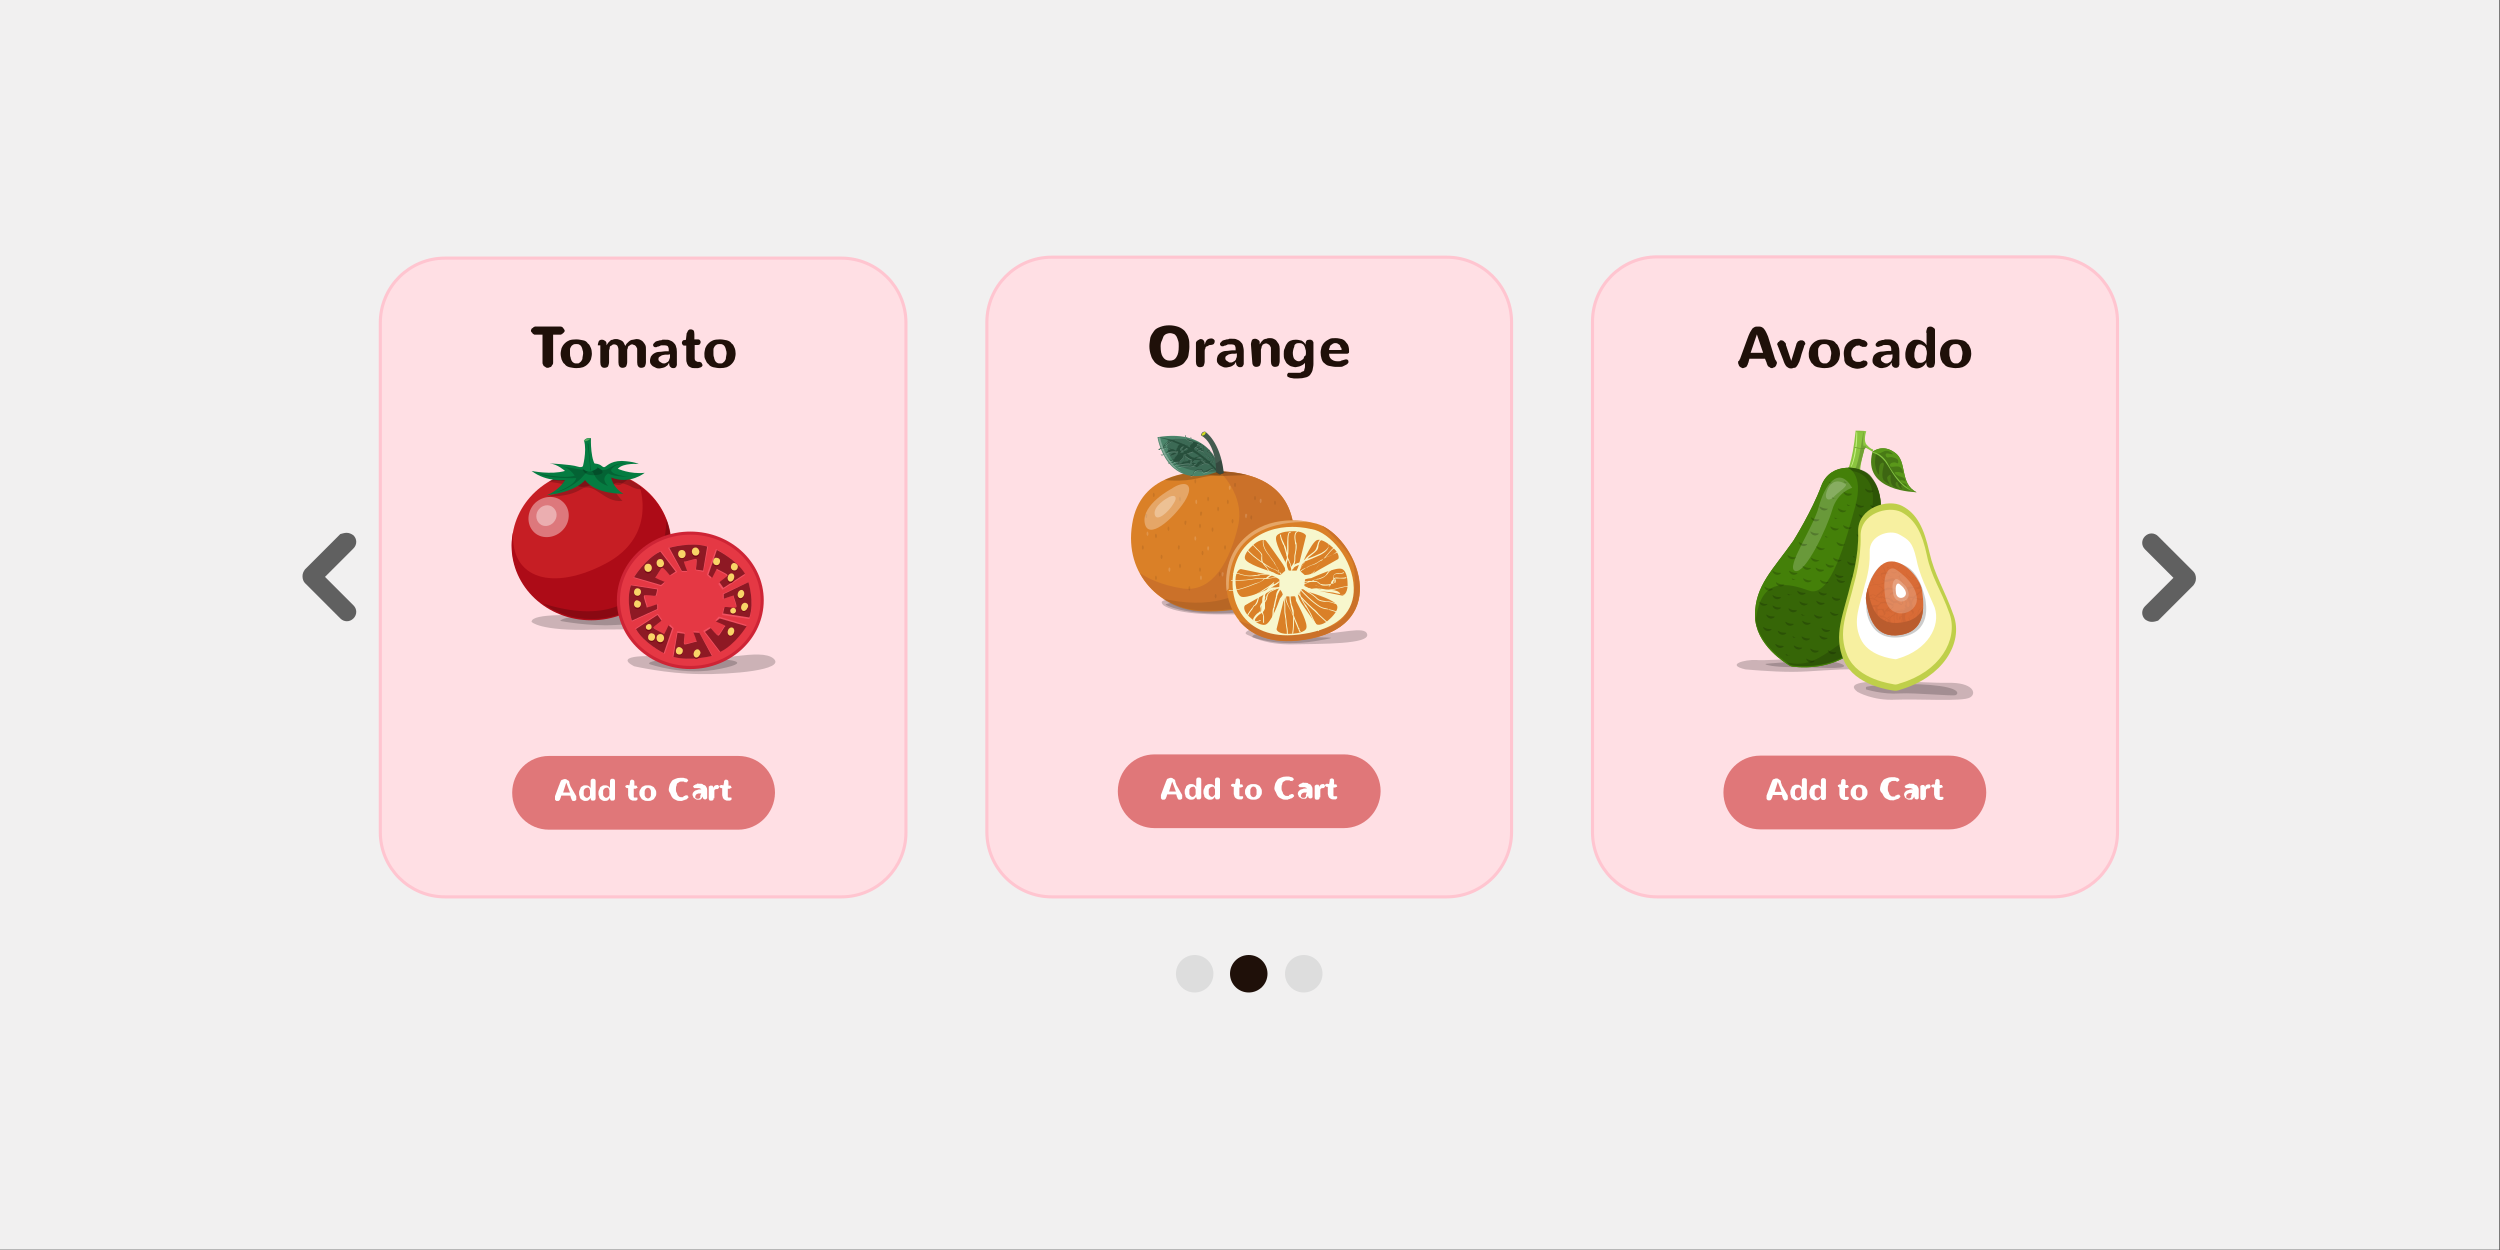 <svg version="1.1" id="Layer_1" xmlns="http://www.w3.org/2000/svg" xmlns:xlink="http://www.w3.org/1999/xlink" x="0" y="0" viewBox="0 0 800 400" xml:space="preserve"><rect x="0" y="0" width="800" height="400" fill="#333333" stroke="none"/><style>.st1{fill:#ffdfe4;stroke:#ffc5d0;stroke-miterlimit:10}.st2,.st5{opacity:.2;enable-background:new}.st5{opacity:.4;fill:#fff}.st6{fill:#057c41}.st10{fill:#f25161}.st11{fill:#8e1924}.st12{fill:#750816}.st13{fill:#f9d467}.st14{fill:#1f1009}.st15{opacity:.6;fill:#c33;enable-background:new}.st16{fill:#fff}.st17{fill:#da8027}.st18{fill:#cb7129}.st20,.st21{enable-background:new}.st20{opacity:.3;fill:#603813}.st21{fill:#fff}.st21,.st24{opacity:.3}.st25{fill:none}.st26{fill:#31634b}.st29{fill:#f7f7cd}.st31{fill:#71a133}.st33{fill:#628c2c}.st34{fill:#448009}.st36{opacity:.2;fill:#fff;enable-background:new}.st39{fill:#83c341}.st43{fill:#ba5c2e}.st45{fill:#606060}.st46{fill:#ddd}</style><path fill="#f1f0f0" d="M-.2-.1h800v400H-.2z"/><path class="st1" d="M269.2 287H142.4c-11.4 0-20.7-9.2-20.7-20.7v-163c0-11.4 9.2-20.7 20.7-20.7h126.8c11.4 0 20.7 9.2 20.7 20.7v163.1c0 11.4-9.2 20.6-20.7 20.6z"/><path class="st2" d="M192.8 196.8c-7.9.2-22.7-.8-22.7 2.2 0 0 2.5 3 19.7 2.5 6-.2 29.4.3 30.2-2.5.7-2.8-19.3-2.5-27.2-2.2z"/><path class="st2" d="M195.8 197c-16.5-.3-16.5 1.7-16.5 1.7s9.1 1.8 17.6 1.3c8.7-.3 15.4-2.7-1.1-3z"/><ellipse cx="189.3" cy="174.3" rx="25.5" ry="23.9" fill="#c61e24"/><path d="M204.6 155.4s6 16-10.7 24.9c-16.8 8.9-30.6 5.2-29.7-10.1-.3 1.3-.5 2.9-.5 4.4 0 13.3 11.4 23.9 25.5 23.9s25.5-10.7 25.5-23.9c0-8-3.9-14.9-10.1-19.2z" fill="#ad0b17"/><path class="st2" d="M173.7 193.1c4.4 3.2 9.7 5 15.6 5 14.1 0 25.5-10.7 25.5-23.9 0-2.9-.5-5.5-1.5-8.1-.2.7.2 39.6-39.6 27z"/><path class="st5" d="M179.9 160.4c-2.5-2.2-6.7-1.7-9.1 1-2.4 2.9-2.2 6.9.3 9.1 2.5 2.2 6.7 1.7 9.1-1 2.5-2.7 2.4-6.9-.3-9.1z"/><path class="st5" d="M177 162.4c-1.3-1.2-3.4-.8-4.5.5-1.2 1.3-1.2 3.5.2 4.7 1.3 1.2 3.4.8 4.5-.5 1.3-1.5 1.2-3.5-.2-4.7z"/><path class="st2" d="M176.2 153.8s6.2-.2 7.9 1.2 3.5.8 6.7-.3c3.2-1.2 6.9 1.3 8.1.2.8-.7 2-1.2 2-1.7-3.5-1.7-7.4-2.5-11.6-2.5-4.9-.2-9.2 1-13.1 3.1z"/><path class="st2" d="M204.6 155.4c-4.2-3-9.6-4.9-15.5-4.9-5 0-9.7 1.3-13.6 3.7.2 0 5.9.5 6.4 1.7.5 1-6.7 2.9-6.7 2.9s6.4.5 10.7-2.2c4.4-2.7 7.2 4.4 13.3 3.7 0 0-2.9-2.9-2.9-4.9.2-2 4.7-.3 6 .5 1.8.8 3.8 1.1 2.3-.5z"/><path class="st6" d="M197.7 150c1.8-2 6.7-1.5 6.7-1.5s-1.3-.8-5.4-1c-4 0-5 2-5.7 2-.8 0-.8-1.3-4-1.2-3 .2-2.4 1.7-4.5 1s-8.9-1-8.9-1c2.5.2 4.9 2.4 4.9 2.4-4.4 1.3-10.7 0-10.7 0 4.9 3.7 10.7 2.9 10.7 2.9-2 3.5-5.9 4.9-5.9 4.9 9.9-1.2 12.3-4.9 12.3-4.9 3.4 4.7 12.3 4.4 12.3 4.4-3.5-2-3.9-5.2-3.9-5.2 6 2.4 10.7-1.5 10.7-1.5-4.7.5-8.6-1.3-8.6-1.3z"/><path class="st2" d="M190.1 149.3c-1.2 0-3.7.7-3.7.7s.2 2.5 4.4 2c4.4-.5.5-2.7-.7-2.7z"/><path class="st2" d="M195.8 150c1.5-1.7 3.2-1.5 3.2-1.5s2.4-.2 0-.2-3.9 1.7-5.2 2c-1.3.3-1.5 0-2.5-.7s-2.7 1-4.4.8-7.2-1.2-7.2-1.2c2.4.3 4.2 3 4.2 3-3.5 1.2-11.4-.7-11.4-.7 2.5 1.8 11.9 1.5 11.9 1.5-.7 2.7-6.6 4.5-6.6 4.5 3.7-.5 7.9-4 8.4-4.7.7-.7 2.9-3.9 3.9-1 1.2 2.9 4.5 3.7 4.5 3.7-2.7-2.5 0-4 0-4 2.4 1.3 7.2 1 7.2 1-1.1.2-7.5-.8-6-2.5z"/><path class="st6" d="M189.1 140.2c-1.8-.2-2.2.8-2.2.8 1 3.5-.5 8.7-.5 8.7 1.8 2.7 4.9 0 4.9 0-2.5-1.6-2.2-9.5-2.2-9.5z"/><path d="M186.8 141.1s1 .5 2.2-.8c-1.7-.2-2.2.8-2.2.8z" fill="#52aa61"/><path class="st2" d="M188 141.9s1 8.1.8 8.6h.3s-.8-8.1-.8-8.6h-.3z"/><g><path class="st2" d="M218.2 210.8c-10.6-1.5-22.2-1.2-15.3 2.4 0 0 10.4 2.4 20.8 2.5 10.4.2 27.7-1.3 23.9-4.9-4.1-3.7-18.8 1.5-29.4 0z"/><path class="st2" d="M227.6 210.8c-4.2-.3-21.2 0-19.8 1.7 0 0 11.1 4 22.8 1.5 11.6-2.4 1.2-3.1-3-3.2z"/><ellipse cx="220.9" cy="192.1" rx="23.5" ry="22" fill="#ce2435"/><ellipse cx="220.9" cy="192.1" rx="22.5" ry="21" fill="#e53844"/><path class="st10" d="M213.8 175.3l4.4 7.7h1.7s-1.3-3.4-1.2-3.2c.3.2 3.5-1 4-.8.5.2-.3 3.5 0 3.5s2.4.5 2.4.5l1.5-8.1c-5.6-1.6-12.8.4-12.8.4z"/><path class="st11" d="M214.2 175.3l4 7.4h1.7s-1.3-3.2-1-3c.3.2 3.4-1 3.9-.8.5.2-.3 3.4 0 3.4s2.2.3 2.2.3l1.3-7.7c-5.1-1.6-12.1.4-12.1.4z"/><path class="st10" d="M229.1 175.7l-2.9 8.2 1.2 1.2s1.5-3.2 1.7-2.9c.2.3 3.4 1.5 3.5 2.2.2.5-2.9 2.2-2.7 2.5.2.3 1.3 1.8 1.3 1.8l7.2-4.7c-2.6-5-9.3-8.3-9.3-8.3z"/><path class="st11" d="M229.4 176l-2.7 7.9 1.2 1s1.5-3 1.5-2.9c.2.3 3.2 1.5 3.4 2 .2.5-2.9 2.2-2.5 2.4.2.3 1.2 1.7 1.2 1.7l6.9-4.5c-2.6-4.4-9-7.6-9-7.6z"/><path class="st10" d="M231.3 190v1.7s3.5-1.3 3.4-1c-.2.3 1.2 3.4.8 3.9-.3.5-3.7-.3-3.9 0-.2.3-.5 2.2-.5 2.2l8.7 1.3c1.7-5-.3-11.8-.3-11.8l-8.2 3.7z"/><path class="st11" d="M231.6 190.1v1.5s3.4-1.2 3.2-1c-.2.2 1.2 3.2.8 3.7-.3.5-3.5-.3-3.7 0-.2.3-.5 2-.5 2l8.4 1.3c1.7-4.9-.3-11.3-.3-11.3l-7.9 3.8z"/><path class="st10" d="M228.9 198.5s3.5 1.3 3.2 1.5c-.3 0-1.7 3-2.4 3.2-.5.2-2.4-2.7-2.7-2.5-.3.2-2 1.2-2 1.2l5.2 6.7c5-2.5 8.7-8.6 8.7-8.6l-8.9-2.7-1.1 1.2z"/><path class="st11" d="M229.1 198.9s3.4 1.3 3 1.5c-.3 0-1.7 2.9-2.2 3s-2.4-2.5-2.5-2.4l-1.8 1.2 4.9 6.4c4.9-2.4 8.4-8.2 8.4-8.2l-8.6-2.5-1.2 1z"/><path class="st10" d="M221.9 202s1.3 3.4 1.2 3.2c-.3-.2-3.5 1-4 .8-.5-.2.3-3.5 0-3.5-.3-.2-2.4-.5-2.4-.5l-1.5 8.1c5.5 1.7 12.8-.3 12.8-.3l-4.4-7.7-1.7-.1z"/><path class="st11" d="M221.9 202.4s1.3 3.2 1 3c-.3-.2-3.4 1-3.9.8-.5-.2.3-3.4 0-3.4s-2.2-.3-2.2-.3l-1.3 7.7c5.2 1.5 12.3-.3 12.3-.3l-4-7.4-1.9-.1z"/><g><path class="st10" d="M212.6 202.9c-.2-.3-3.4-1.5-3.5-2.2-.2-.5 2.9-2.2 2.7-2.5-.2-.3-1.3-1.8-1.3-1.8l-7.2 4.7c2.7 4.7 9.4 8.1 9.4 8.1l2.9-8.2-1.2-1.2c-.1.1-1.6 3.3-1.8 3.1z"/><path class="st11" d="M212.5 202.9c-.2-.3-3.2-1.5-3.4-2-.2-.5 2.9-2.2 2.5-2.4-.2-.3-1.2-1.7-1.2-1.7l-6.9 4.5c2.5 4.5 8.9 7.7 8.9 7.7l2.7-7.9-1.2-1c.1-.1-1.4 3.1-1.4 2.8z"/></g><g><path class="st10" d="M210.1 190.6c.2-.3.5-2.2.5-2.2l-8.7-1.3c-1.7 5 .3 11.8.3 11.8l8.4-3.9v-1.7s-3.5 1.3-3.4 1c.2-.3-1.2-3.4-.8-3.9.2-.3 3.6.6 3.7.2z"/><path class="st11" d="M206.9 194.3c.2-.2-1.2-3.2-.8-3.7.3-.5 3.5.3 3.7 0 .2-.3.5-2 .5-2l-8.4-1.3c-1.7 4.9.3 11.3.3 11.3l8.1-3.7v-1.5c-.2-.1-3.5 1.3-3.4.9z"/></g><g><path class="st10" d="M202.7 184.9l8.9 2.7 1.2-1.2s-3.5-1.3-3.2-1.5c.3 0 1.7-3 2.4-3.2.5-.2 2.4 2.7 2.7 2.5.3-.2 2-1.2 2-1.2l-5.2-6.7c-5.2 2.6-8.8 8.6-8.8 8.6z"/><path class="st11" d="M202.9 184.7l8.6 2.5 1.2-1s-3.4-1.3-3-1.5c.3 0 1.7-2.9 2.2-3 .5-.2 2.4 2.5 2.5 2.4l1.8-1.2-4.9-6.4c-4.9 2.4-8.4 8.2-8.4 8.2z"/></g><g><path class="st12" d="M218.2 176.3c-.7 0-1.2.5-1.2 1.3 0 .7.5 1.3 1.2 1.3s1.2-.5 1.2-1.3c0-.7-.5-1.3-1.2-1.3zM211.3 179.2c-.7 0-1.2.5-1.2 1.3 0 .7.5 1.3 1.2 1.3s1.2-.5 1.2-1.3c-.2-.6-.5-1.3-1.2-1.3zM222.6 175.7c-.7 0-1.2.5-1.2 1.3 0 .7.5 1.3 1.2 1.3s1.2-.5 1.2-1.3c-.1-.8-.6-1.3-1.2-1.3zM211.3 203.4c-.7 0-1.2.5-1.2 1.3 0 .7.5 1.3 1.2 1.3s1.2-.5 1.2-1.3c-.2-.8-.5-1.3-1.2-1.3zM207.4 180.9c-.7 0-1.2.5-1.2 1.3s.5 1.3 1.2 1.3 1.2-.5 1.2-1.3-.5-1.3-1.2-1.3zM203.6 188.6c-.5.2-.8.8-.7 1.5.2.7.8 1 1.5.8.5-.2.8-.8.7-1.5-.2-.6-.9-1-1.5-.8zM217 207.4c-.5.2-.8.8-.7 1.5s.8 1 1.5.8c.5-.2.8-.8.7-1.5-.3-.6-1-.9-1.5-.8zM208.1 203.1c-.5.2-.8.8-.7 1.5.2.7.8 1 1.5.8.5-.2.8-.8.7-1.5-.1-.7-.8-1-1.5-.8zM203.6 192.6c-.5.2-.8.8-.7 1.5.2.7.8 1 1.5.8.5-.2.8-.8.7-1.5-.2-.6-.9-.9-1.5-.8zM228.9 178.9c-.5.2-.8.8-.7 1.5.2.7.8 1 1.5.8.5-.2.8-.8.7-1.5-.1-.7-.8-1-1.5-.8zM234.6 180.5c-.5.2-.8.8-.7 1.5.2.7.8 1 1.5.8.5-.2.8-.8.7-1.5-.3-.6-1-.9-1.5-.8zM234.5 184.1c-.5-.3-1.2 0-1.5.7-.3.7-.2 1.3.3 1.7.5.3 1.2 0 1.5-.7.3-.7.2-1.6-.3-1.7zM237.7 189.3c-.5-.3-1.2 0-1.5.7-.3.7-.2 1.3.3 1.7.5.3 1.2 0 1.5-.7.3-.7.2-1.4-.3-1.7zM223.6 208.3c-.5-.3-1.2 0-1.5.7-.3.7-.2 1.3.3 1.7.5.3 1.2 0 1.5-.7.5-.7.2-1.4-.3-1.7zM238.8 193.3c-.5-.3-1.2 0-1.5.7-.3.7-.2 1.3.3 1.7.5.3 1.2 0 1.5-.7.6-.7.2-1.4-.3-1.7zM234.5 201.2c-.5-.3-1.2 0-1.5.7-.3.7-.2 1.3.3 1.7.5.3 1.2 0 1.5-.7.3-.5.2-1.4-.3-1.7zM234.1 195c-.5.3-.5.8-.3 1.3.3.3.8.5 1.3.2s.5-.8.3-1.3c-.3-.4-.8-.5-1.3-.2zM207.1 200.4c-.5.3-.5.8-.3 1.3.3.3.8.5 1.3.2s.5-.8.3-1.3c-.1-.6-.8-.6-1.3-.2z"/></g><g><path class="st13" d="M218.2 176c-.7 0-1.2.5-1.2 1.3 0 .7.5 1.3 1.2 1.3s1.2-.5 1.2-1.3-.5-1.3-1.2-1.3zM211.3 178.9c-.7 0-1.2.5-1.2 1.3 0 .7.5 1.3 1.2 1.3s1.2-.5 1.2-1.3c-.2-.8-.5-1.3-1.2-1.3zM222.6 175.2c-.7 0-1.2.5-1.2 1.3 0 .7.5 1.3 1.2 1.3s1.2-.5 1.2-1.3c-.1-.7-.6-1.3-1.2-1.3zM211.3 202.9c-.7 0-1.2.5-1.2 1.3s.5 1.3 1.2 1.3 1.2-.5 1.2-1.3-.5-1.3-1.2-1.3zM207.4 180.4c-.7 0-1.2.5-1.2 1.3 0 .7.5 1.3 1.2 1.3s1.2-.5 1.2-1.3c0-.7-.5-1.3-1.2-1.3zM203.6 188.3c-.5.2-.8.8-.7 1.5.2.7.8 1 1.5.8.5-.2.8-.8.7-1.5-.2-.7-.9-1-1.5-.8zM217 207.1c-.5.2-.8.8-.7 1.5s.8 1 1.5.8c.5-.2.8-.8.7-1.5-.3-.6-1-1-1.5-.8zM208.1 202.7c-.5.2-.8.8-.7 1.5s.8 1 1.5.8c.5-.2.8-.8.7-1.5-.1-.6-.8-1-1.5-.8zM203.6 192.1c-.5.2-.8.8-.7 1.5.2.7.8 1 1.5.8.5-.2.8-.8.7-1.5-.2-.4-.9-.9-1.5-.8zM228.9 178.5c-.5.2-.8.8-.7 1.5.2.7.8 1 1.5.8.5-.2.8-.8.7-1.5-.1-.6-.8-.9-1.5-.8zM234.6 180.2c-.5.2-.8.8-.7 1.5.2.7.8 1 1.5.8.5-.2.8-.8.7-1.5-.3-.6-1-1-1.5-.8zM234.5 183.6c-.5-.3-1.2 0-1.5.7-.3.7-.2 1.3.3 1.7.5.3 1.2 0 1.5-.7.3-.7.2-1.4-.3-1.7zM237.7 188.9c-.5-.3-1.2 0-1.5.7-.3.7-.2 1.3.3 1.7.5.3 1.2 0 1.5-.7.3-.6.2-1.3-.3-1.7zM223.6 207.9c-.5-.3-1.2 0-1.5.7-.3.7-.2 1.3.3 1.7.5.3 1.2 0 1.5-.7.5-.7.2-1.3-.3-1.7zM238.8 193c-.5-.3-1.2 0-1.5.7-.3.7-.2 1.3.3 1.7.5.3 1.2 0 1.5-.7.6-.7.2-1.6-.3-1.7zM234.5 200.9c-.5-.3-1.2 0-1.5.7-.3.7-.2 1.3.3 1.7.5.3 1.2 0 1.5-.7.3-.7.2-1.4-.3-1.7zM234.1 194.7c-.5.3-.5.8-.3 1.3.3.3.8.5 1.3.2s.5-.8.3-1.3c-.3-.4-.8-.6-1.3-.2zM207.1 199.9c-.5.3-.5.8-.3 1.3.3.3.8.5 1.3.2s.5-.8.3-1.3c-.1-.4-.8-.6-1.3-.2z"/></g></g><g><path class="st14" d="M171.2 107.1c-.2 0-.3 0-.5-.2-.2 0-.3-.2-.3-.3l-.3-.3c-.2-.2-.2-.3-.2-.5s0-.3.2-.5c0-.2.2-.3.3-.3.2-.2.3-.2.3-.3.2 0 .3-.2.5-.2h8.2c.2 0 .3 0 .5.2.2 0 .3.2.3.3l.3.3c0 .2.2.3.2.5s0 .3-.2.5-.2.3-.3.3c-.2.2-.3.2-.3.3-.2 0-.3.2-.5.2H177v8.9c0 .2 0 .5-.2.7-.2.2-.2.3-.3.5-.2.2-.3.3-.5.3s-.3.2-.7.2c-.3 0-.5 0-.7-.2-.2-.2-.3-.2-.5-.3-.2-.2-.3-.3-.3-.5-.2-.2-.2-.5-.2-.7v-8.9h-2.4zM179.4 113.2c0-.7.2-1.2.3-1.8.2-.5.5-1 1-1.5s1-.8 1.5-1 1.3-.3 2.2-.3 1.5.2 2.2.3 1.2.5 1.5 1c.5.3.7.8 1 1.5.2.5.3 1.2.3 1.8 0 .7-.2 1.2-.3 1.8-.2.5-.5 1-1 1.5s-1 .8-1.5 1c-.7.2-1.3.3-2.2.3s-1.5-.2-2.2-.3c-.7-.2-1.2-.5-1.5-1-.5-.3-.7-.8-1-1.5-.1-.5-.3-1.1-.3-1.8zm3 0c0 .3 0 .8.2 1.2 0 .3.2.7.3 1 .2.3.3.5.7.7.3.2.5.2 1 .2.3 0 .7 0 .8-.2.2-.2.5-.3.7-.7.2-.3.3-.5.3-1 0-.3.2-.8.2-1.2s0-.8-.2-1.2c0-.3-.2-.7-.3-1-.2-.3-.3-.5-.7-.7-.3-.2-.5-.2-1-.2-.3 0-.7 0-1 .2-.3.2-.5.3-.7.7-.2.3-.3.5-.3 1v1.2zM191.3 110.5c0-.5.2-1 .3-1.3.2-.3.5-.5 1-.5s.8.2 1.2.5c.3.3.3.7.3 1.3.2-.3.3-.5.5-.8l.7-.7c.2-.2.5-.3.8-.3.3-.2.7-.2 1-.2.3 0 .7 0 1 .2.3 0 .5.2.8.3.3.2.5.3.7.7.2.3.3.7.5 1 .2-.3.3-.7.7-1 .3-.3.5-.5.8-.7.3-.2.7-.3 1-.3.3 0 .7-.2 1-.2.3 0 .7 0 1.2.2.3.2.7.3 1 .7.3.3.5.7.7 1 .2.5.2.8.2 1.5v4c0 .5-.2 1-.3 1.3-.2.3-.7.5-1.2.5s-.8-.2-1-.5-.3-.7-.3-1.3v-4c0-.3 0-.5-.2-.7 0-.2-.2-.3-.3-.5-.2-.2-.3-.3-.5-.3s-.3-.2-.5-.2-.5 0-.7.2c-.2.2-.3.2-.5.3-.2.2-.3.3-.3.7-.2.3-.2.5-.2.8v3.7c0 .5-.2 1-.3 1.3-.2.3-.7.5-1.2.5s-.8-.2-1-.5-.3-.7-.3-1.3V112c0-.7-.2-1-.3-1.3-.2-.3-.7-.5-1-.5-.3 0-.5 0-.7.2-.2.2-.3.2-.5.3s-.3.3-.3.7-.2.5-.2.8v3.7c0 .5-.2 1-.3 1.3s-.7.5-1.2.5-.8-.2-1-.5-.3-.7-.3-1.3v-5.4h-.8zM214 111.8c0-.5-.2-.8-.3-1-.2-.2-.7-.3-1-.3h-.8c-.3 0-.5 0-.7.2-.2 0-.3.2-.7.2-.2 0-.3.2-.5.2h-.3c-.2 0-.3 0-.5-.2s-.2-.3-.2-.5 0-.3.2-.5l.5-.5c.2-.2.5-.2.7-.3.3 0 .5-.2.8-.2.3 0 .5 0 .8-.2h.8c.5 0 1.2 0 1.5.2.5.2.8.3 1.2.7.3.3.7.7.8 1.2.2.5.3 1 .3 1.8v4.2c0 .2-.2.3-.2.5s-.2.3-.3.3c-.2.2-.3.2-.7.2-.5 0-.7-.2-1-.5-.2-.3-.3-.7-.3-1.2-.2.3-.3.5-.5.8-.2.2-.5.3-.7.5-.3.2-.5.2-.8.3-.3 0-.7.2-1 .2-.5 0-.8 0-1.2-.2-.3-.2-.7-.3-1-.5-.3-.2-.5-.5-.7-.8-.2-.3-.2-.7-.2-1 0-.5.2-1 .3-1.3.2-.3.5-.7 1-1s1-.5 1.7-.5 1.3-.2 2.2-.2h.8v-.6zm0 1.7h-1.2c-.3 0-.8.2-1 .2-.3.2-.5.3-.8.5-.3.2-.3.5-.3.8 0 .2 0 .3.2.5s.2.3.3.3.3.2.5.3.3.2.7.2c.3 0 .5 0 .8-.2.2-.2.5-.2.7-.5.2-.2.3-.5.3-.7.2-.3.2-.5.2-1v-.5h-.4zM219.5 108.7l.2-1.8c0-.2 0-.3.2-.5 0-.2.2-.3.2-.5.2-.2.2-.3.3-.3.2-.2.3-.2.7-.2.3 0 .7.2.8.3.2.2.3.7.3 1.2v1.7h1c.3 0 .5 0 .7.2.2.2.3.3.3.7s-.2.5-.3.7c-.2.2-.5.2-.8.2h-.8v4.2c0 .3 0 .5.2.7 0 .2.2.3.3.3.2 0 .3.2.5.2h.5c.2 0 .3 0 .5.2.2 0 .2.2.3.3 0 .2.2.3.2.5s0 .3-.2.5-.3.2-.5.3c-.2 0-.5.2-.8.2h-1c-.5 0-.8 0-1.2-.2-.3-.2-.7-.3-.8-.5-.2-.3-.5-.7-.5-1-.2-.3-.2-1-.2-1.5v-4h-.3c-.3 0-.7 0-.8-.2s-.3-.3-.3-.7.2-.5.3-.7c.2-.2.5-.2.8-.2l.2-.1zM225.4 113.2c0-.7.2-1.2.3-1.8.2-.5.5-1 1-1.5s1-.8 1.5-1 1.3-.3 2.2-.3 1.5.2 2.2.3c.7.2 1.2.5 1.5 1 .5.3.7.8 1 1.5.2.5.3 1.2.3 1.8 0 .7-.2 1.2-.3 1.8-.2.5-.5 1-1 1.5s-1 .8-1.5 1c-.7.2-1.3.3-2.2.3s-1.5-.2-2.2-.3c-.7-.2-1.2-.5-1.5-1-.5-.3-.7-.8-1-1.5-.3-.5-.3-1.1-.3-1.8zm2.9 0c0 .3 0 .8.2 1.2 0 .3.2.7.3 1 .2.3.3.5.7.7.3.2.5.2 1 .2.3 0 .7 0 .8-.2.2-.2.5-.3.7-.7.2-.3.3-.5.3-1 0-.3.2-.8.2-1.2s0-.8-.2-1.2c0-.3-.2-.7-.3-1-.2-.3-.3-.5-.7-.7-.3-.2-.5-.2-1-.2-.3 0-.7 0-1 .2-.3.2-.5.3-.7.7-.2.3-.3.5-.3 1v1.2z"/></g><g><path class="st15" d="M236.2 265.5h-60.5c-6.6 0-11.8-5.2-11.8-11.8 0-6.6 5.2-11.8 11.8-11.8h60.5c6.6 0 11.8 5.2 11.8 11.8-.1 6.5-5.3 11.8-11.8 11.8z"/><path class="st16" d="M184.4 254.8v1.1c0 .2-.2.2-.2.2s-.2.2-.3.2h-.6c-.2 0-.2-.2-.2-.2s-.2-.2-.2-.3c0-.2-.2-.3-.2-.5l-.2-.7h-2.9l-.2.7c0 .2-.2.3-.2.5s-.2.2-.2.3c0 0-.2.2-.3.2h-.6c-.1 0-.2 0-.3-.2l-.2-.2V254.8l1.3-3.5c.2-.3.2-.7.3-.8.2-.3.2-.5.3-.7.2-.2.3-.3.5-.3s.3-.2.7-.2c.2 0 .5 0 .7.2s.3.2.5.3c.2.2.3.3.3.7 0 .3.3.7.3 1l1.9 3.3zm-3.2-4.4l-1 3.2h2.2l-1.2-3.2zM189 250.1c0-.3 0-.5.2-.7.2-.2.3-.2.5-.2.3 0 .5 0 .7.2.2.2.2.3.2.7v5.2c0 .3 0 .5-.2.7s-.3.2-.7.2c-.3 0-.5 0-.5-.2-.2-.2-.2-.3-.2-.7-.2.3-.5.7-.7.8-.3.2-.7.2-1 .2-.3 0-.5 0-.8-.2-.3-.2-.5-.3-.7-.5-.2-.2-.3-.5-.3-.8-.2-.3-.2-.7-.2-1 0-.3 0-.7.2-1s.2-.5.3-.8c.2-.2.3-.3.7-.5.2-.2.5-.2.8-.2.3 0 .7 0 1 .2.3.2.5.3.7.7v-2.1zm-1.2 2c-.2 0-.3 0-.5.2-.2 0-.2.2-.3.3-.2.2-.2.3-.2.5v1.2c0 .2 0 .3.2.5s.2.3.3.3c.2.2.3.2.5.2s.3 0 .5-.2.3-.2.3-.3c.2-.2.2-.3.2-.5v-.7-.7c0-.2-.2-.3-.2-.5s-.2-.2-.3-.3c-.2-.2-.3 0-.5 0zM195.2 250.1c0-.3 0-.5.2-.7.2-.2.3-.2.5-.2.3 0 .5 0 .7.2.2.2.2.3.2.7v5.2c0 .3 0 .5-.2.7s-.3.2-.7.2c-.3 0-.5 0-.5-.2-.2-.2-.2-.3-.2-.7-.2.3-.5.7-.7.8-.3.2-.7.2-1 .2-.3 0-.5 0-.8-.2-.3-.2-.5-.3-.7-.5-.2-.2-.3-.5-.3-.8-.2-.3-.2-.7-.2-1 0-.3 0-.7.2-1s.2-.5.3-.8c.2-.2.3-.3.7-.5.2-.2.5-.2.8-.2.3 0 .7 0 1 .2.3.2.5.3.7.7v-2.1zm-1.2 2c-.2 0-.3 0-.5.2-.2 0-.2.2-.3.3-.2.2-.2.3-.2.5v1.2c0 .2 0 .3.2.5s.2.3.3.3c.2.2.3.2.5.2s.3 0 .5-.2.3-.2.3-.3c.2-.2.2-.3.2-.5v-.7-.7c0-.2-.2-.3-.2-.5s-.2-.2-.3-.3c-.2-.2-.3 0-.5 0zM201.4 251.3l.2-1v-.3c0-.2 0-.2.2-.3l.2-.2h.3c.2 0 .3 0 .5.2s.2.3.2.7v1h.5c.2 0 .3 0 .3.2s.2.2.2.3c0 .2 0 .3-.2.3s-.3.2-.5.2h-.5V255c0 .2.2.2.2.2h.8s.2 0 .2.2v.3c0 .2 0 .2-.2.3-.2.2-.2.2-.3.2h-.8c-.2 0-.5 0-.7-.2-.2 0-.3-.2-.5-.3-.2-.2-.2-.3-.3-.5 0-.2-.2-.5-.2-.8v-2.2h-.2c-.2 0-.3 0-.5-.2s-.2-.2-.2-.3c0-.2 0-.3.2-.3.2-.2.2-.2.5-.2l.6.1zM204.6 253.8c0-.3 0-.7.2-1s.3-.5.5-.8c.2-.3.5-.3.8-.5.3-.2.7-.2 1.2-.2s.8 0 1.2.2c.3.2.7.3.8.5s.3.5.5.8c.2.3.2.7.2 1 0 .3 0 .7-.2 1-.2.3-.3.5-.5.8-.2.3-.5.3-.8.5-.3.2-.7.2-1.2.2s-.8 0-1.2-.2c-.3-.2-.7-.3-.8-.5s-.3-.5-.5-.8c-.2-.4-.2-.7-.2-1zm1.7 0v.7c0 .2.2.3.2.5.2.2.2.3.3.3.2 0 .3.2.5.2s.3 0 .5-.2c.2 0 .3-.2.3-.3.2-.2.2-.3.2-.5v-.7-.7c0-.2-.2-.3-.2-.5s-.2-.3-.3-.3c-.2-.2-.3-.2-.5-.2s-.3 0-.5.2-.3.2-.3.3c0 .2-.2.3-.2.5v.7zM214 252.8c0-.7.2-1.2.3-1.7.2-.5.5-.8.7-1.2.2-.3.7-.5 1.2-.7.5-.2.8-.3 1.5-.3h1c.2 0 .5.2.8.2.3 0 .3.2.5.3.2.2.2.3.2.3v.2l-.2.2s-.2 0-.2.2-.2 0-.2 0h-.4c-.2 0-.2 0-.3-.2H218c-.2 0-.5 0-.7.2s-.3.2-.5.3c-.2.2-.3.5-.3.8-.2.3-.2.7-.2 1.2 0 .3 0 .7.2 1 .2.3.2.5.3.8.2.3.3.3.5.5s.5.2.8.2h.3c.2 0 .3 0 .3-.2s.3-.2.3-.2c.2 0 .3-.2.5-.2h.4s.2 0 .2.2.2.2.2.2v.2c0 .2 0 .2-.2.3l-.3.3c-.2.2-.3.2-.5.2s-.3.2-.5.2-.3 0-.5.2h-.5c-.5 0-1 0-1.3-.2-.3-.2-.8-.3-1.2-.7-.3-.3-.5-.7-.7-1.2-.1-.4-.6-.9-.6-1.4zM224.4 252.9c0-.3 0-.5-.2-.5s-.3-.2-.5-.2h-.3H222.3c-.2 0-.2 0-.3-.2-.2-.2-.2-.2-.2-.3 0-.2 0-.2.2-.3.2-.2.2-.2.3-.2.2 0 .2-.2.3-.2.2 0 .3 0 .5-.2s.3 0 .5 0h.5c.3 0 .7 0 .8.2s.5.2.7.3c.2.2.3.3.5.7.2.3.2.7.2 1v2.3c0 .2 0 .2-.2.3l-.2.2h-.3c-.2 0-.3 0-.5-.2s-.2-.3-.2-.7c-.2.2-.2.3-.3.5-.2.2-.3.2-.3.3s-.3.2-.5.2h-.5c-.2 0-.5 0-.7-.2-.2-.2-.3-.2-.5-.3-.2-.2-.3-.3-.3-.5s-.2-.3-.2-.5c0-.3 0-.5.2-.8.2-.3.3-.3.5-.5s.5-.2.8-.3c.3-.2.7-.2 1.2-.2h.5v.2h-.4zm0 1h-.7c-.2 0-.3 0-.7.2-.3.2-.3.2-.3.3-.2.2-.2.3-.2.5v.3c0 .2.2.2.2.2s.2.2.3.2h.6c.2 0 .2-.2.3-.2.2 0 .2-.2.2-.3v-.5l.3-.7zM228.4 255.3c0 .3 0 .5-.2.7s-.3.2-.7.2c-.3 0-.5 0-.5-.2-.2-.2-.2-.3-.2-.7v-3.2-.3c0-.2.2-.2.2-.2s.2-.2.3-.2h.3c.3 0 .5 0 .5.2.2.2.2.3.2.7 0-.3.2-.7.3-.8.2-.2.5-.3.8-.3h.3c.2 0 .2 0 .2.2s.2.2.2.2v.2c0 .2 0 .3-.2.5s-.3.2-.5.2h-.3c-.2 0-.2.2-.3.2-.2 0-.2.2-.2.3v2.5l-.2-.2zM231.5 251.3l.2-1v-.3c0-.2 0-.2.2-.3l.2-.2h.3c.2 0 .3 0 .5.2s.2.3.2.7v1h.5c.2 0 .3 0 .3.2s.2.2.2.3c0 .2 0 .3-.2.3s-.3.2-.5.2h-.5V255c0 .2.2.2.2.2h.8s.2 0 .2.2v.3c0 .2 0 .2-.2.3s-.2.2-.3.2h-.8c-.2 0-.5 0-.7-.2-.2 0-.3-.2-.5-.3-.2-.2-.2-.3-.3-.5 0-.2-.2-.5-.2-.8v-2.2h-.2c-.2 0-.3 0-.5-.2s-.2-.2-.2-.3c0-.2 0-.3.2-.3.2-.2.2-.2.5-.2l.6.1z"/></g><path class="st1" d="M462.9 287H336.6c-11.4 0-20.8-9.2-20.8-20.8V103.1c0-11.4 9.2-20.8 20.8-20.8h126.3c11.4 0 20.8 9.2 20.8 20.8v163.1c0 11.6-9.4 20.8-20.8 20.8z"/><g><path class="st2" d="M388.7 192.3c-10.7.2-19-1.5-16.5 1.3 0 0 3 2.9 17 3 19 .2 30.7-.8 28.4-5.2-2.6-4.1-18.2.7-28.9.9z"/><path class="st2" d="M398.7 193c-10.1-.7-25.2-.7-25.7.5 0 0 5.5 3.4 20.5 2.7 15-.9 15.5-2.6 5.2-3.2z"/><path class="st17" d="M382.3 151.2s-17.5 0-20 16.5c-2.7 16.5 9.6 27.4 22.2 27.9s28.2-2.2 29.6-20.5c1.3-18.2-10.5-26.1-31.8-23.9z"/><path class="st18" d="M390.2 150.8c2.5 2.5 7.9 9.2 6 17.5-2.5 10.6-7.9 21.5-17.8 20-6.7-1-11.4-3.4-13.6-4.9 4 7.4 11.8 11.8 19.7 11.9 12.6.5 28.2-2.2 29.6-20.5 1.1-15.6-7.6-23.5-23.9-24z"/><g opacity=".5"><path class="st20" d="M384.3 163.7c-.2 0-.3.3-.3.7s.2.7.3.7.3-.3.3-.7c.2-.5 0-.7-.3-.7zM384 167.6c-.2 0-.3.3-.3.7 0 .3.2.7.3.7s.3-.3.3-.7c0-.4-.2-.7-.3-.7zM388 168.8c-.2 0-.3.3-.3.7 0 .3.2.7.3.7s.3-.3.3-.7c0-.4-.1-.7-.3-.7zM394.4 166.1c-.2 0-.3.3-.3.7 0 .3.2.7.3.7s.3-.3.3-.7c0-.4 0-.7-.3-.7zM400.4 164.9c-.2 0-.3.3-.3.7 0 .3.2.7.3.7s.3-.3.3-.7c.1-.3-.1-.7-.3-.7zM392.9 159.9c-.2 0-.3.3-.3.7 0 .3.2.7.3.7.2 0 .3-.3.3-.7 0-.4-.2-.7-.3-.7zM389.8 162.2c-.2 0-.3.3-.3.7 0 .3.2.7.3.7s.3-.3.3-.7c.1-.3-.1-.7-.3-.7zM386.6 159c-.2 0-.3.3-.3.7 0 .3.2.7.3.7s.3-.3.3-.7c.1-.3-.1-.7-.3-.7zM377.6 159c-.2 0-.3.3-.3.7 0 .3.2.7.3.7s.3-.3.3-.7c0-.3-.2-.7-.3-.7zM373.9 168.5c-.2 0-.3.3-.3.7 0 .3.2.7.3.7s.3-.3.3-.7c0-.4-.1-.7-.3-.7zM369.9 170.8c-.2 0-.3.3-.3.7 0 .3.2.7.3.7s.3-.3.3-.7c0-.4-.2-.7-.3-.7zM377.6 180.4c-.2 0-.3.3-.3.7 0 .3.2.7.3.7s.3-.3.3-.7c0-.4-.2-.7-.3-.7zM384.8 176.3c-.2 0-.3.3-.3.7 0 .3.2.7.3.7s.3-.3.3-.7c0-.5-.1-.7-.3-.7zM377.2 174.5c-.2 0-.3.3-.3.7 0 .3.2.7.3.7s.3-.3.3-.7c.1-.4-.1-.7-.3-.7zM371.7 177.5c-.2 0-.3.3-.3.7 0 .3.2.7.3.7s.3-.3.3-.7c0-.3-.1-.7-.3-.7zM380.6 187.6c-.2 0-.3.3-.3.7s.2.7.3.7.3-.3.3-.7c0-.4-.1-.7-.3-.7zM390.3 183.1c-.2 0-.3.3-.3.7 0 .3.2.7.3.7s.3-.3.3-.7c.1-.4-.1-.7-.3-.7zM397.2 187.6c-.2 0-.3.3-.3.7s.2.7.3.7.3-.3.3-.7c.2-.4.1-.7-.3-.7zM402.8 179.5c-.2 0-.3.3-.3.7 0 .3.2.7.3.7s.3-.3.3-.7c0-.3-.2-.7-.3-.7zM399.2 176.3c-.2 0-.3.3-.3.7 0 .3.2.7.3.7s.3-.3.3-.7c.1-.5-.1-.7-.3-.7zM396.2 182.4c-.2 0-.3.3-.3.7 0 .3.2.7.3.7s.3-.3.3-.7c.1-.4-.1-.7-.3-.7zM384 181.6c-.2 0-.3.3-.3.7 0 .3.2.7.3.7s.3-.3.3-.7c0-.4-.2-.7-.3-.7z"/><path class="st21" d="M374.2 181.6c-.2 0-.3.3-.3.7 0 .3.2.7.3.7s.3-.3.3-.7c.1-.4-.1-.7-.3-.7zM386.6 174.8c-.2 0-.3.3-.3.7 0 .3.2.7.3.7s.3-.3.3-.7c.1-.3-.1-.7-.3-.7zM382.5 171.6c-.2 0-.3.3-.3.7 0 .3.2.7.3.7s.3-.3.3-.7c0-.3-.2-.7-.3-.7zM367.2 170.1c-.2 0-.3.3-.3.7 0 .3.2.7.3.7s.3-.3.3-.7c0-.3-.2-.7-.3-.7zM391.2 183.1c-.2 0-.3.3-.3.7 0 .3.2.7.3.7s.3-.3.3-.7c.2-.4 0-.7-.3-.7zM401.1 172.3c-.2 0-.3.3-.3.7s.2.7.3.7.3-.3.3-.7c.2-.3 0-.7-.3-.7zM398.7 164.4c-.2 0-.3.3-.3.7 0 .3.2.7.3.7.2 0 .3-.3.3-.7.2-.3.1-.7-.3-.7zM384.3 184.2c-.2 0-.3.3-.3.7 0 .3.2.7.3.7s.3-.3.3-.7c0-.3-.1-.7-.3-.7zM404.6 181c-.2 0-.3.3-.3.7 0 .3.2.7.3.7s.3-.3.3-.7c.1-.3-.1-.7-.3-.7zM410.2 172.8c-.2 0-.3.3-.3.7 0 .3.2.7.3.7s.3-.3.3-.7c0-.3-.2-.7-.3-.7zM403.4 159.6c-.2 0-.3.3-.3.7 0 .3.2.7.3.7s.3-.3.3-.7c.1-.4-.1-.7-.3-.7zM393.5 155.4c-.2 0-.3.3-.3.7 0 .3.2.7.3.7s.3-.3.3-.7c.1-.4-.1-.7-.3-.7zM382.8 159.9c-.2 0-.3.3-.3.7 0 .3.2.7.3.7.2 0 .3-.3.3-.7 0-.4-.1-.7-.3-.7z"/><path class="st20" d="M392 174.5c-.2 0-.3.3-.3.7 0 .3.2.7.3.7s.3-.3.3-.7c.1-.4-.1-.7-.3-.7zM399.2 172.1c-.2 0-.3.3-.3.7 0 .3.2.7.3.7s.3-.3.3-.7c.1-.3-.1-.7-.3-.7zM407.6 167.9c-.2 0-.3.3-.3.7 0 .3.2.7.3.7.2 0 .3-.3.3-.7.1-.3-.1-.7-.3-.7zM408 160.2c-.2 0-.3.3-.3.7 0 .3.2.7.3.7s.3-.3.3-.7c0-.3-.2-.7-.3-.7zM401.6 158.7c-.2 0-.3.3-.3.7 0 .3.2.7.3.7s.3-.3.3-.7c0-.4-.1-.7-.3-.7zM395.2 154.5c-.2 0-.3.3-.3.7 0 .3.2.7.3.7s.3-.3.3-.7c.1-.4-.1-.7-.3-.7zM382.5 153.3c-.2 0-.3.3-.3.7 0 .3.2.7.3.7s.3-.3.3-.7c0-.3-.2-.7-.3-.7zM365.7 174.5c-.2 0-.3.3-.3.7 0 .3.2.7.3.7.2 0 .3-.3.3-.7 0-.4-.2-.7-.3-.7zM369.9 184.2c-.2 0-.3.3-.3.7 0 .3.2.7.3.7s.3-.3.3-.7c0-.3-.2-.7-.3-.7zM389 190.1c-.2 0-.3.3-.3.7 0 .3.2.7.3.7s.3-.3.3-.7c0-.3-.1-.7-.3-.7zM407.6 186.4c-.2 0-.3.3-.3.7 0 .3.2.7.3.7.2 0 .3-.3.3-.7.1-.3-.1-.7-.3-.7zM406 174.5c-.2 0-.3.3-.3.7 0 .3.2.7.3.7s.3-.3.3-.7c0-.4-.2-.7-.3-.7zM379.3 166.6c-.2 0-.3.3-.3.7s.2.7.3.7.3-.3.3-.7c.2-.4 0-.7-.3-.7zM369.2 157.7c-.2 0-.3.3-.3.7 0 .3.2.7.3.7s.3-.3.3-.7c0-.4-.2-.7-.3-.7zM366.8 164.4c-.2 0-.3.3-.3.7 0 .3.2.7.3.7.2 0 .3-.3.3-.7.1-.3-.1-.7-.3-.7zM408.7 180.4c-.2 0-.3.3-.3.7 0 .3.2.7.3.7s.3-.3.3-.7c0-.4-.2-.7-.3-.7z"/></g><path class="st2" d="M383.3 151c.2 0 4.4 1.5 8.4 1.3 4.2-.2 7.4-.3 7.4-.3-4.4-1.2-9.6-1.5-15.8-1z"/><path class="st2" d="M382.3 151.2s-4.7 0-9.6 2.4c0 0 5.4.7 10.4-.5s7.1-1 7.1-1l1.5-.7 1.2-.3c-3.2-.5-6.8-.3-10.6.1z"/><path d="M374.2 192c-.7-.2-1.5-.3-2.2-.3 3.7 2.5 7.9 3.9 12.3 4 12.6.5 28.2-2.2 29.6-20.5.3-3.7 0-7.1-.8-9.9-1.3 7.4-8.1 32.5-38.9 26.7z" opacity=".1"/><path class="st21" d="M374.9 156.4s-9.6 5-8.6 10.9 9.1-1.2 12.8-6.9c3.5-5.7 0-6.9-4.2-4z"/><path class="st21" d="M373.5 159.4s-4.5 2.5-4 5.2 4.4-.7 6-3.4c1.7-2.5.1-3.2-2-1.8z"/><path class="st2" d="M388.3 150.8l1.7.8 1.7-.7c0-.1-2.9.1-3.4-.1z"/><path d="M370.4 139.9s2.7 18.1 20 10.7c-.1 0-2.1-13.7-20-10.7z" fill="#4b846a"/><g class="st24"><path class="st16" d="M378.9 145.3h-.2.2c.3.2.5.2.5.2s0-.2.2-.2h-.7zM378.4 141.7c-.2-.7-.2-.7-.5-.7h-.2c-.3 0-1.3-.2-1.5-.5v-.4s0-.2-.2-.2v-.2h-.2c0 .2 0 .2.2.3v.2c0 .2 0 .2.2.2.3.5 1.3.7 1.7.7h.2c.2 0 .2 0 .3.3v.3c0 .1.2.7.5.7v-.2c-.3.1-.5-.1-.5-.5z"/><path class="st16" d="M386.1 148.5h-.3v-.2c-.2 0-.5-.2-.7-.3.2 0 .3-.2.7-.2.3 0 .5 0 .7.2l.2-.2c-.2-.3-.5-.3-.8-.3s-.5.2-.7.2c-.5-.3-1-.5-1.5-.7h-.2c-.3 0-.5-.2-.8-.2.8-.3 1.7-.3 2.4-.2v-.2c-.8-.2-2-.2-2.9.3-.2 0-.5-.2-.7-.2-.3-.2-.7-.3-1-.7-.2-.2-.5-.3-.7-.5h.7v-.2c.3 0 .7-.2.8-.2.3-.2.5-.3 1-.5v-.3c.2.3.3.5.7.7v-.2c-.2 0-.5-.3-.7-.5 0-.2-.2-.3 0-.5 0-.2.2-.2.3-.3.3-.2.7-.3.5-.8 0-.2 0-.2-.2-.3.7.2 1.2.3 1.3.7v.2h-.5c-.3 0-.8 0-.8.3.3.2.5.3.8.5-.3.2-.5.3-.7.5-.2.3 0 .7.2 1v.2h.2v-.2c-.2-.3-.2-.7-.2-.8.2-.2.3-.3.7-.5.2 0 .2.2.3.2.2.2.5.2.7.3.2.2.3.2.5.3 0 .2.2.3.2.3 0 .2.2.2.2.3.2.3.2 1.3-.3 1.5v.2c.5-.2.5-1.2.5-1.5l.5.5s.2 0 .2.2c.2 0 .2 0 .2.2s.2.5 0 .7c0 0 0 .2-.2.2-.2.2-.2.3-.2.5l.2-.2c0-.2 0-.2.2-.3 0-.2.2-.2.2-.3 0-.2 0-.7-.2-.8s-.2-.2-.3-.3h-.2l-.7-.7-.2-.2c0-.2-.2-.2-.3-.3v-.5-1.5l-.2-.2v1.7c-.2 0-.2-.2-.3-.2-.2-.2-.5-.2-.7-.3 0 0-.2 0-.2-.2.2-.3.2-.7 0-.8.2 0 .3-.2.5-.5v-.2l-.2-.2v.2c0 .2-.2.2-.3.3 0 0 0-.2-.2-.2-.3-.5-1-.7-1.7-.7l-.2-.2c-.2-.2-.3-.3-.5-.7v-.3-.2s-.2 0-.2-.2v.5c.2.3.3.5.5.7h-.2c-.7 0-1.3-.5-1.7-1-.2-.2-.2-.3-.2-.5v-.2h-.2v.2c0 .2 0 .3.2.5.3.5 1 1.2 1.8 1.2h.3c.2.2.2.2.2.3.2.3 0 .3-.3.5-.2.2-.3.2-.5.5-.2.2-.2.3 0 .7h-.2v.3c-.3.2-.7.2-.8.5-.3.2-.7.3-1.2.2H377.6c0-.5.2-.8.7-1.2.3-.2.7-.2 1-.2h.8v-.2h-.5c-.2 0-.3-.2-.5-.3-.3-.2-.7-.3-1.2-.3-.7.2-1 .7-1.2 1.3 0 .2-.2.5-.3.7 0 .2-.2.2-.2.2-.2 0-.2-.2-.3-.2-.2-.2-.3-.2-.7-.3h-.5c-.2-.2-.5-.3-.8-.3-.2 0-.2-.2-.3-.2h-.2c-.2 0-.3-.2-.5-.3.5-.7 2-2.2 2.9-1.7l.2-.2c-1-.5-2.7 1-3.2 1.7-.2-.2-.3-.3-.5-.2l.2.2s.2 0 .3.2c-.2.3-.3.5-.8.5h-.5c-.2 0-.3.2-.5.2s-.2.2-.3.2c0 0 0 .2.2.2s.2 0 .3-.2c.2 0 .3-.2.5-.2h.5c.5 0 .7-.2 1-.5.2.2.3.2.5.3h.2c.2 0 .3.2.3.2.2 0 .3.2.5.2h-.2c-.8.2-1.3.7-1.5 1.5h-.2c-.2.2-.5.2-.7.2h-.7l.2.2h.5c.2 0 .5-.2.7-.3v.2h.2v-.3c.2-.2.3-.2.5-.3.5-.3 1-.5 1.7-.5h1.8c0 .5-.2 1-.5 1.3-.3.3-.7.7-.8 1.2h-.4c-.5.2-.8.3-1 0l-.2.2c.2.2.3.3.7.3.3 0 .5-.2.7-.2-.2.2-.2.3-.3.5-.2.3-.2.3-.5.3h-1l.2.2h1c.3 0 .5 0 .7-.3.3-.2.8-.2 1.3-.2h.2c.3 0 .7 0 1.2-.2.5 0 1-.2 1.5-.2h-.5c-.8.2-1.8.3-2.7.8-.2 0-.2.2-.3.2-.3.2-.7.3-.8.5l.2.2c.2-.3.5-.3.8-.5.2 0 .2-.2.3-.2.8-.3 1.7-.7 2.7-.8h.2c.2 0 .3 0 .5-.2l.2-.2h.2c.3.2.7.3.8.5.3.2.5.5 1 .5h.3c0 .2-.2.2-.3.3-.3.2-.7.5-1.2.5-.5.2-1 0-1.5 0-.8 0-1.5-.2-2.2.2h-.2c-.2 0-.2.2-.3.2l.2.2s.2 0 .2-.2h.2c.7-.3 1.3-.2 2.2-.2.5 0 1.2.2 1.7 0 .3 0 .8-.3 1.2-.5.3-.2.3-.3.5-.7.2-.2.3-.2.5-.3.7-.3 1.3-.8 2-.7.5.2 1 .3 1.5.5.2 0 .3.2.3.2l.2-.2c-.2 0-.3-.2-.3-.2-.2 1.3-.6 1.1-1.3 1zm-1.5-4.6h-.2c-.3-.2-.7-.3-1-.5l1.2-.2v.7zm-5.7 1.4h.7s0 .2-.2.2c0-.1-.1-.1-.5-.2h-.2.2zm-2.3-.5c.2 0 .3.2.5.2h.2-.2c-.3 0-.3 0-.7-.3 0 .1.2.1.2.1zm.8.5h-.7c-.7 0-1.2.3-1.8.5-.2 0-.3.2-.5.2.2-.7.7-1 1.3-1.2h.3s.2 0 .2.2c.2.2.3.3.7.3h.8-.3zm.3-.2l.2-.2c.2-.2.2-.5.3-.7.2-.5.3-1 1-1.2.3 0 .7.2 1 .3l.2.2c-.3 0-.7 0-1 .3-.5.3-.7.7-.8 1.3h-.9zm.4 2c.5-.5.7-1 .7-1.5h.3c.1 0 .2 0 .3.2-.2.3-.2.5-.2.8v.5c-.2.5-.5 1-1.2 1h-.8c.4-.5.5-.6.9-1zm2.8 1.2c0 .2 0 .2-.2.3-.5-.2-1.2 0-1.7 0-.3 0-.8.2-1.2.2h-.2c-.3 0-.7 0-1.2.2.2-.2.2-.3.3-.5.2 0 .3-.2.5 0h.5c.7 0 1.2-.7 1.3-1.2v-.5c0-.3 0-.5.2-.8.3.2.5.3.7.5.3.2.7.5 1.2.7.2 0 .3.2.5.2-.3.2-.7.5-.8.7.3-.1.1 0 .1.2zm2.6 1c-.2.2-.2.2 0 0-.7.3-.8.2-1.3-.2-.3-.2-.5-.5-1-.5 0-.2 0-.2.2-.3 0-.2 0-.3.2-.3.2-.3.5-.7 1-.8h.3c.3 0 .5 0 .8.2h.2c.5.2 1 .2 1.3.5-.9.4-1.4.9-1.7 1.4zm.5-.2c-.2 0-.2.2-.3.2l1.3-1.2c.2.2.3.3.7.3-.6.1-1.2.4-1.7.7zM386.6 150.5c-.2.2-.3.2-.5.3h-.1c-.2.2-.5.3-.8.3-.2 0-.3-.2-.3-.3 0-.2-.2-.2-.2-.3-.2-.2-.3-.2-.7-.2h-.2c-.8 0-1.7.5-2 1.2v.4c0 .2-.3.3-.7.5-.2 0-.2.2-.2.2h.3c.3-.2.7-.3.8-.7v-.4c.3-.5 1-1 1.8-1h.2c.3 0 .3 0 .5.2 0 0 .2.2.2.3.2.2.2.5.5.5s.7-.2.8-.3h.2c.2 0 .3-.2.5-.3.5-.3 1.2-.8 1.5-.7l.2-.2c-.4-.5-1.1 0-1.8.5z"/><path class="st16" d="M372.5 142.4c-.2.2-.2.3-.3.5-.2.5-.3.7-.7.7-.2 0-.2 0-.3-.2 0 .2 0 .2.2.3h.5c.5 0 .7-.5.8-.8 0-.2.2-.3.2-.5.5-.7 1.5-1.7 2.4-1.2l.2-.2c-1.1-.3-2.5.7-3 1.4zM387 144.9c-.2 0-.2-.2-.3-.2h-.2c.2-.2.3-.3.7-.5l-.2-.2c-.3.2-.7.5-.8.7v.2h.4c.2 0 .2 0 .3.2.5.3 1 1.2 1.2 1.7s0 .8-.2 1.2c-.2.2-.3.5-.3.8h.2c0-.3.2-.5.3-.8.2-.3.3-.7.2-1.3-.3-.4-.8-1.4-1.3-1.8z"/></g><path class="st25" d="M383.8 149.1c.2 0 .2-.2.3-.2.5-.3 1-.7 1.7-.7-.2 0-.5-.2-.7-.3-.6.4-1 .7-1.3 1.2zM384 143.1h-.5c.3.2.7.3 1 .5h.2v-.7c-.2.2-.6.2-.7.2zM378.9 145.3h-.2.2c.3.2.5.2.5.2s0-.2.2-.2h-.7zM379.3 148.8c-.3 0-.7.2-1.2.2h-.2c-.5 0-.8 0-1.3.2-.2.3-.2.3-.7.3h-1c.3.3.7.7 1.2 1 .2-.3.5-.5.8-.5.2 0 .2-.2.3-.2.8-.3 1.8-.7 2.7-.8h.5c-.1-.4-.6-.4-1.1-.2zM377.4 145.4h-.8c-.7 0-1.2.2-1.7.5-.2.2-.3.2-.5.3v.3h-.2v-.2c-.2.2-.5.2-.7.3h-.5c.5.8 1.2 1.7 2 2.5h1c.3 0 .3 0 .5-.3.2-.2.2-.3.3-.5-.2 0-.3.2-.7.2-.2 0-.5 0-.7-.3l.2-.2c.2.3.5.3 1 0h.4c.3-.3.5-.7.8-1.2s.5-.8.5-1.3c-.2-.1-.6-.1-.9-.1zM376.6 144.6h-.2c.3.3.3.3.7.3h0c-.2-.1-.4-.1-.5-.3z"/><path class="st25" d="M377.4 145.1c-.2 0-.2 0-.3.2h-.2c-.3 0-.3-.2-.7-.3 0 0-.2 0-.2-.2h-.3c-.7.2-1.2.5-1.3 1.2.2 0 .3-.2.5-.2.5-.3 1.2-.5 1.8-.5.2 0 .5 0 .7-.2.2.2.2.2.3 0h-.3zM383.5 147.1c-.3 0-.5-.2-.8-.2h-.3c-.3.2-.7.5-1 .8 0 .2-.2.2-.2.3 0 .2 0 .2-.2.3.3.2.7.3 1 .5.3.3.7.5 1.2.3.3-.5.8-1.2 1.5-1.5-.2-.1-.6-.3-1.2-.5z"/><path class="st25" d="M380.3 146.1c-.2-.2-.5-.3-.7-.5 0 .2-.2.5-.2.8v.5c-.2.5-.7 1.2-1.3 1.2h-1c-.2.2-.2.3-.3.5.3-.2.7-.2 1.2-.2h.2c.3 0 .7 0 1.2-.2.5 0 1.2-.2 1.7 0 0-.2 0-.2.2-.3 0-.2.2-.3.2-.5.2-.3.5-.5.8-.7-.2 0-.3 0-.5-.2-.7.1-1.2-.1-1.5-.4z"/><path class="st25" d="M378.8 145.4c0 .5-.2 1-.7 1.5-.3.3-.5.7-.7.8h.8c.5 0 1-.5 1.2-1v-.5c0-.3 0-.7.2-.8-.2 0-.2-.2-.3-.2-.4.2-.5.2-.5.2zM374.9 144.3c-.3-.2-.5-.2-.7-.3-.2.3-.3.5-1 .5h-.5c-.2 0-.3.2-.5.2s-.2.2-.3.2c.3.5.5 1.2 1 1.7h.7c.2 0 .3-.2.7-.2h.2c.2-.8.7-1.3 1.5-1.5h.2c-.2-.2-.3-.2-.5-.2-.5-.4-.6-.4-.8-.4zM379.1 142.9c-.7.2-.8.7-1 1.2-.2.2-.2.5-.3.7l-.2.2h.8c0-.7.2-1 .8-1.3.3-.2.7-.3 1-.3l-.2-.2c-.2-.1-.6-.3-.9-.3zM381.9 149.3c-.3-.2-.5-.3-.8-.5h-.2l-.2.2c-.2.2-.3.2-.5.2h-.2c-.8.2-1.8.3-2.7.8-.2 0-.2.2-.3.2-.3.2-.7.2-.8.5.3.2.5.3.8.5.2 0 .2-.2.3-.2h.2c.7-.3 1.5-.3 2.2-.2.5 0 1 .2 1.5 0 .3 0 .8-.3 1.2-.5.2-.2.3-.2.3-.3h-.3c.1-.4-.1-.5-.5-.7zM382.1 141.2v-.3-.2c-.3-.2-.8-.3-1.2-.3v.2c0 .2 0 .3.2.5.3.5 1 1 1.7 1h.2c-.7-.5-.9-.7-.9-.9z"/><path class="st25" d="M382.1 140.7v.3c.2.2.3.3.5.7l.2.2c.7 0 1.3.2 1.7.7 0 0 0 .2.2.2s.3-.2.3-.3v-.2c-.7-.6-1.7-1.2-2.9-1.6zM385.3 142.6c0 .2-.3.3-.5.5v.8s.2 0 .2.2c.2.2.5.2.7.3.2 0 .2.2.3.2V142.9c-.4-.1-.5-.3-.7-.3 0-.2 0 0 0 0z"/><path class="st25" d="M387.2 144.3c-.2.2-.5.3-.7.5h.2c.2 0 .3 0 .3.2.5.3 1.2 1.3 1.3 1.8.2.7 0 1-.2 1.3-.2.2-.3.5-.3.8h-.2c0-.3.2-.7.3-.8.2-.3.3-.7.2-1.2-.2-.5-.7-1.5-1.2-1.7 0 0-.2 0-.3-.2h-.4v-.2c.3-.2.6-.4 1-.5l-1-1v2l.3.3.2.2c.2.3.5.5.7.7h.2c.2 0 .2.2.3.3.2.2.2.7.2.8s0 .2-.2.3c-.2.2-.2.2-.2.3l-.2.2c-.2-.2 0-.3.2-.5l.2-.2v-.7c0-.2-.2-.2-.2-.2s-.2 0-.2-.2l-.5-.5c0 .5 0 1.3-.5 1.5v-.2c.3-.2.3-1 .3-1.5 0-.2-.2-.2-.2-.3 0-.2-.2-.2-.2-.3-.2-.2-.3-.3-.5-.3-.2-.2-.5-.2-.7-.3-.2 0-.2-.2-.3-.2-.3.2-.7.3-.7.5-.2.3 0 .7.2.8v.2h-.2v-.2c-.2-.3-.2-.7-.2-1 .2-.3.3-.5.7-.5-.3-.2-.7-.3-.8-.5 0-.3.3-.3.8-.3h.5v-.2c-.2-.3-.7-.5-1.3-.7 0 .2.2.2.2.3.2.5-.2.7-.5.8-.2.2-.3.2-.3.3-.2.2 0 .3 0 .5.2.3.3.5.7.5v.2c-.3 0-.5-.3-.7-.7v.3c-.3.2-.7.2-1 .5-.2.2-.5.2-.8.2v.2h-.7c.3.2.5.3.7.5.3.2.7.5 1 .7.2 0 .5.2.7.2.8-.3 2-.5 2.9-.3v.2c-.7-.2-1.5-.2-2.4.2.3 0 .5 0 .8.2h.2c.5.2 1.2.3 1.5.7.2-.2.5-.2.7-.2.3 0 .7 0 .8.3l-.2.2c-.2-.2-.3-.2-.7-.2-.2 0-.3.2-.7.2.2.2.3.3.7.3v.2h.3c.5.2 1 .3 1.5.7.2 0 .3.2.3.2l-.2.2c-.2 0-.3-.2-.3-.2-.5-.2-1-.5-1.5-.5-.8-.2-1.3.2-2 .7-.2.2-.3.2-.5.3-.2.3-.3.5-.5.7-.3.2-.8.5-1.2.5-.5.2-1 0-1.7 0s-1.5-.2-2.2.2h-.2s-.2 0-.2.2c1 .5 2.2 1 3.5 1.2l.2-.2c.3-.2.7-.3.7-.5v-.4c.3-.7 1.2-1.2 2-1.2h.2c.3 0 .5 0 .7.2s.2.2.2.3c.2.2.2.3.3.3s.5-.2.8-.3h.2c.2 0 .3-.2.5-.3.5-.3 1.3-.8 1.8-.7l-.2.2c-.3-.2-1.2.3-1.5.7-.2.2-.3.2-.5.3h-.2c-.3.2-.7.3-.8.3-.3 0-.3-.3-.5-.5 0-.2-.2-.2-.2-.3-.2-.2-.2-.2-.5-.2h-.2c-.7 0-1.5.5-1.8 1v.4c-.2.3-.5.5-.8.7 2.4.3 5.4-.2 8.9-1.7-.9-.6-1.4-4.1-4-6.9 0-.2 0-.2 0 0zM382.8 142.1h-.3c-.8 0-1.5-.7-1.8-1.2-.2-.2-.2-.3-.2-.5v-.2c-2.7-.7-5.9-1-10.1-.2 0 0 .2 1.5 1 3.5.2 0 .2 0 .3.2.3 0 .5-.2.7-.7 0-.2.2-.3.3-.5.5-.7 1.7-1.7 2.7-1.3l-.2.2c-.8-.3-2 .7-2.4 1.2-.2.2-.2.3-.2.5-.2.3-.3.8-.8.8h-.5c.2.3.2.5.3.8.2 0 .2 0 .3-.2.2 0 .3-.2.5-.2h.7c.5 0 .7-.2.8-.5-.2-.2-.2-.2-.3-.2v-.3c.2-.2.3 0 .5.2.5-.7 2-2.4 3.2-1.7l-.2.2c-.8-.5-2.4 1-2.9 1.7.2.2.3.2.5.3h.2c.2 0 .2.2.3.2.3.2.5.2.8.3h.5c.2 0 .5.2.7.3 0 0 .2.2.3.2l.2-.2c.2-.2.2-.3.3-.7.2-.5.5-1.2 1.2-1.3.5 0 .8.2 1.2.3.2.2.3.2.5.3h.5v.2c-.3.2-.5 0-.8 0-.3 0-.7 0-1 .2-.5.3-.7.7-.7 1.2H380c.5 0 1 0 1.2-.2.3-.2.5-.3.8-.5v-.3h.2v-.7l.5-.5c.3-.2.5-.3.3-.5 0 .1 0 0-.2-.2zm-4.2.3c-.3 0-.3-.3-.5-.7v-.2c-.2-.3-.2-.3-.3-.3h-.2c-.3 0-1.3-.2-1.7-.7l-.2-.2v-.2s-.2-.2-.2-.3h.2v.2l.2.2v.4c.3.3 1.3.5 1.5.5h.2c.3 0 .3 0 .5.5v.2c0 .3.2.5.3.5l.2.1c.2 0 0 0 0 0z"/><path class="st26" d="M378.4 141.7c0-.1 0-.1 0 0-.2-.7-.2-.7-.5-.7h-.2c-.3 0-1.3-.2-1.5-.5v-.4s0-.2-.2-.2v-.2h-.2c0 .2 0 .2.2.3v.2c0 .2 0 .2.2.2.3.5 1.3.7 1.7.7h.2c.2 0 .2 0 .3.3v.3c0 .1.2.7.5.7v-.2c-.3.1-.5-.1-.5-.5z"/><path class="st26" d="M386.1 148.3h-.3v-.2c-.2 0-.5-.2-.7-.3.2 0 .3-.2.7-.2.3 0 .5 0 .7.2l.2-.2c-.2-.3-.5-.3-.8-.3s-.5.2-.7.2c-.5-.3-1-.5-1.5-.7h-.2c-.3 0-.5-.2-.8-.2.8-.3 1.7-.3 2.4-.2v-.2c-.8-.2-2-.2-2.9.3-.2 0-.5-.2-.7-.2-.3-.2-.7-.3-1-.7-.2-.2-.5-.3-.7-.5h.7v-.2c.3 0 .7-.2.8-.2.3-.2.5-.3 1-.5v-.3c.2.3.3.5.7.7v-.2c-.2 0-.5-.3-.7-.5 0-.2-.2-.3 0-.5 0-.2.2-.2.3-.3.3-.2.7-.3.5-.8 0-.2 0-.2-.2-.3.7.2 1.2.3 1.3.7v.2h-.5c-.3 0-.8 0-.8.3.3.2.5.3.8.5-.3.2-.5.3-.7.5-.2.3 0 .7.2 1v.2h.2v-.2c-.2-.3-.2-.7-.2-.8.2-.2.3-.3.7-.5.2 0 .2.2.3.2.2.2.5.2.7.3.2.2.3.2.5.3 0 .2.2.3.2.3 0 .2.2.2.2.3.2.3.2 1.3-.3 1.5v.2c.5-.2.5-1.2.5-1.5l.5.5s.2 0 .2.2c.2 0 .2 0 .2.2s.2.5 0 .7c0 0 0 .2-.2.2-.2.2-.2.3-.2.5l.2-.2c0-.2 0-.2.2-.3 0-.2.2-.2.2-.3 0-.2 0-.7-.2-.8s-.2-.2-.3-.3h-.2l-.7-.7-.2-.2c0-.2-.2-.2-.3-.3v-.5-1.5l-.2-.2v1.7c-.2 0-.2-.2-.3-.2-.2-.2-.5-.2-.7-.3 0 0-.2 0-.2-.2.2-.3.2-.7 0-.8.2 0 .3-.2.5-.5v-.2l-.2-.2v.2c0 .2-.2.2-.3.3 0 0 0-.2-.2-.2-.3-.5-1-.7-1.7-.7l-.2-.2c-.2-.2-.3-.3-.5-.7v-.3-.2s-.2 0-.2-.2v.5c.2.3.3.5.5.7h-.2c-.7 0-1.3-.5-1.7-1-.2-.2-.2-.3-.2-.5v-.2h-.2v.2c0 .2 0 .3.2.5.3.5 1 1.2 1.8 1.2h.3c.2.2.2.2.2.3.2.3 0 .3-.3.5-.2.2-.3.2-.5.5-.2.2-.2.3 0 .7h-.2v.3c-.3.2-.7.2-.8.5-.3.2-.7.3-1.2.2H377.6c0-.5.2-.8.7-1.2.3-.2.7-.2 1-.2h.8v-.2h-.5c-.2 0-.3-.2-.5-.3-.3-.2-.7-.3-1.2-.3-.7.2-1 .7-1.2 1.3-.2.2-.2.5-.3.7 0 .2-.2.2-.2.2-.2 0-.2-.2-.3-.2-.2-.2-.3-.2-.7-.3h-.5c-.2-.2-.5-.3-.8-.3-.2 0-.2-.2-.3-.2h-.2c-.2 0-.3-.2-.5-.3.5-.7 2-2.2 2.9-1.7l.2-.2c-1-.5-2.7 1-3.2 1.7-.2-.2-.3-.3-.5-.2l.2.2s.2 0 .3.2c-.2.3-.3.5-.8.5h-.5c-.2 0-.3.2-.5.2s-.2.2-.3.2c0 0 0 .2.2.2s.2 0 .3-.2c.2 0 .3-.2.5-.2h.5c.5 0 .7-.2 1-.5.2.2.3.2.5.3h.2c.2 0 .3.2.3.2.2 0 .3.2.5.2h-.2c-.8.2-1.3.7-1.5 1.5h-.2c-.2.2-.5.2-.7.2h-.7l.2.2h.5c.2 0 .5-.2.7-.3v.2h.2v-.3c.2-.2.3-.2.5-.3.5-.3 1-.5 1.7-.5h1.8c0 .5-.2 1-.5 1.3-.3.3-.7.7-.8 1.2h-.4c-.5.2-.8.3-1 0l-.2.2c.2.2.3.3.7.3.3 0 .5-.2.7-.2-.2.2-.2.3-.3.5-.2.3-.2.3-.5.3h-1l.2.2h1c.3 0 .5 0 .7-.3.3-.2.8-.2 1.3-.2h.2c.3 0 .7 0 1.2-.2.5 0 1-.2 1.5-.2h-.5c-.8.2-1.8.3-2.7.8-.2 0-.2.2-.3.2-.3.2-.7.3-.8.5l.2.2c.2-.3.5-.3.8-.5.2 0 .2-.2.3-.2.8-.3 1.7-.7 2.7-.8h.2c.2 0 .3 0 .5-.2l.2-.2h.2c.3.2.7.3.8.5.3.2.5.5 1 .5h.3c0 .2-.2.2-.3.3-.3.2-.7.5-1.2.5-.5.2-1 0-1.5 0-.8 0-1.5-.2-2.2.2h-.2c-.2 0-.2.2-.3.2l.2.2s.2 0 .2-.2h.2c.7-.3 1.3-.2 2.2-.2.5 0 1.2.2 1.7 0 .3 0 .8-.3 1.2-.5.3-.2.3-.3.5-.7.2-.2.3-.2.5-.3.7-.3 1.3-.8 2-.7.5.2 1 .3 1.5.5.2 0 .3.2.3.2l.2-.2c-.2 0-.3-.2-.3-.2-.2 1.3-.6 1.2-1.3 1zm-1.5-4.5h-.2c-.3-.2-.7-.3-1-.5h1.2v.5zm-5.7 1.5h.7s0 .2-.2.2c0-.1-.1-.2-.5-.2h-.2.2zm-2.3-.7c.2 0 .3.2.5.2h.2-.2c-.3 0-.3 0-.7-.3 0 .3.2.1.2.1zm.8.7h-.7c-.7 0-1.2.3-1.8.5-.2 0-.3.2-.5.2.2-.7.7-1 1.3-1.2h.3s.2 0 .2.2c.2.2.3.3.7.3h.2c.1 0 .3-.2.3 0 0-.2 0-.2 0 0h.3-.3zm.3-.4l.2-.2c.2-.2.2-.5.3-.7.2-.5.3-1 1-1.2.3 0 .7.2 1 .3l.2.2c-.3 0-.7 0-1 .3-.5.3-.7.7-.8 1.3h-.9zm.4 2.1c.5-.5.7-1 .7-1.5h.3c.1 0 .2 0 .3.2-.2.3-.2.5-.2.8v.5c-.2.5-.5 1-1.2 1h-.8c.4-.4.5-.7.9-1zm2.8 1.1c0 .2 0 .2-.2.3-.5-.2-1.2 0-1.7 0-.3 0-.8.2-1.2.2h-.2c-.3 0-.7 0-1.2.2.2-.2.2-.3.3-.5.2 0 .3-.2.5 0h.5c.7 0 1.2-.7 1.3-1.2v-.5c0-.3 0-.5.2-.8.3.2.5.3.7.5.3.2.7.5 1.2.7.2 0 .3.2.5.2-.3.2-.7.5-.8.7.3-.1.1.1.1.2zm2.6 1.2c-.2 0-.2 0 0 0-.7.3-.8.2-1.3-.2-.3-.2-.5-.5-1-.5 0-.2 0-.2.2-.3 0-.2 0-.3.2-.3.2-.3.5-.7 1-.8h.3c.3 0 .5 0 .8.2h.2c.5.2 1 .2 1.3.5-.9.2-1.4.9-1.7 1.4zm.5-.3c-.2 0-.2.2-.3.2.3-.5.8-1 1.3-1.2.2.2.3.3.7.3-.6 0-1.2.3-1.7.7zM386.6 150.3c-.2.2-.3.2-.5.3h-.1c-.2.2-.5.3-.8.3-.2 0-.3-.2-.3-.3 0-.2-.2-.2-.2-.3-.2-.2-.3-.2-.7-.2h-.2c-.8 0-1.7.5-2 1.2v.4c0 .2-.3.3-.7.5-.2 0-.2.2-.2.2h.3c.3-.2.7-.3.8-.7v-.4c.3-.5 1-1 1.8-1h.2c.3 0 .3 0 .5.2 0 0 .2.2.2.3.2.2.2.5.5.5s.7-.2.8-.3h.2c.2 0 .3-.2.5-.3.5-.3 1.2-.8 1.5-.7l.2-.2c-.4-.3-1.1.2-1.8.5z"/><path class="st26" d="M372.5 142.3c-.2.2-.2.3-.3.5-.2.5-.3.7-.7.7-.2 0-.2 0-.3-.2 0 0 0 .2.2.3h.5c.5 0 .7-.5.8-.8 0-.2.2-.3.2-.5.5-.7 1.5-1.7 2.4-1.2l.2-.2c-1.1-.3-2.5.7-3 1.4zM387 144.8c-.2 0-.2-.2-.3-.2h-.2c.2-.2.3-.3.7-.5l-.2-.2c-.3.2-.7.5-.8.7v.2h.4c.2 0 .2 0 .3.2.5.3 1 1.2 1.2 1.7.2.5 0 .8-.2 1.2-.2.2-.3.5-.3.8h.2c0-.3.2-.5.3-.8.2-.3.3-.7.2-1.3-.3-.5-.8-1.5-1.3-1.8z"/><path class="st26" d="M370.4 139.9c12.3 2.7 19 11.1 19 11.1l.5-.2-.3-.3c-8.7-10.3-19.2-10.6-19.2-10.6z"/><path class="st2" d="M373.7 140.7s-2.9 11.4 15.8 10.2v-3c0 .1-2.2-9.2-15.8-7.2z"/><path class="st21" d="M371.2 139.9l-.5.2v.2c2 9.1 7.7 10.9 7.7 10.9-5.7-3.1-7.2-11.3-7.2-11.3z"/><g><path d="M385.6 138.1c-1.2 0-1.3 1.2-1.3 1.2 5 2.7 4.9 11.8 4.9 11.8l1.2.7 1.2-.5c-1.1-10.2-6-13.2-6-13.2z" fill="#445b4f"/><path d="M384.5 139.4c1.5 0 1.3-1.2 1.3-1.2-1.3 0-1.3 1.2-1.3 1.2z" fill="#d6de23"/><path class="st2" d="M389 148.3c.2 1.7.2 2.9.2 2.9l1.2.7 1.2-.5c-.2-1.7-.5-3.2-.8-4.4-.8.8-1.3 1.1-1.8 1.3z"/></g><g><path class="st2" d="M421.8 202.7c-6.6-.3-20.5-2-22.3-1-1.7 1-.7 1.3.5 1.8 0 0 4.7 2.9 13.8 2.7 9.1-.2 24.4 0 23.7-3.2-.6-3-9.2.1-15.7-.3z"/><path class="st2" d="M415.2 203.2c-6.4-1.5-15.1-.8-14.4.7 0 0 7.9 3.2 19.8 1.3 11.9-2 1-.5-5.4-2z"/><path class="st17" d="M420.1 167.3s-14.3-4.2-23.3 6.4c-9.2 10.7-4.9 36.3 22.7 30.6 27.4-5.6 13.2-35 .6-37z"/><path class="st18" d="M422.8 168.1c3 2.7 9.9 9.1 10.4 13.1.8 5.2 1 18-9.9 20-10.7 2-24-1-26.9-2.7 4.2 5.2 11.6 8.2 23 5.9 25.5-5.2 14.9-31.1 3.4-36.3z"/><path class="st29" d="M419.7 169.3h-.2s-2.5-.7-6-.7c-4.4 0-10.6 1.2-15.3 6.6-4 4.7-5 12.9-2.2 19 2.7 5.9 8.4 9.1 16 9.1 2.2 0 4.5-.3 7.1-.8 9.4-2 14.3-6.9 14.1-14.4-.2-9.1-7.6-17.8-13.5-18.8z"/><path class="st17" d="M413.2 170s-3.7 0-4.7 1.5 2.2 7.1 3.2 9.1c0 0 .5 2 .8 2h2.4s.8-1.5 1-2.9c.3-1.3 1.8-7.4 2-8.1.2-.6-1.4-1.8-4.7-1.6zM426 174.8s-2.7-2.5-4.5-2c-1.8.5-5.9 9.6-5.5 9.9.3.3 1.2 1 1.5 1.3 0 0 1.8 0 3-.7 1.2-.8 7.1-4 7.7-4.4.4-.4.3-2.2-2.2-4.1zM429.5 182.1c-1.7-.8-7.9 2-9.9 2.9 0 0-2 .2-2 .5s-.2 1.3-.2 2c0 0 1.8 1 3.2 1.3 1.5.2 8.1 1.7 8.9 1.8.7 0 2-1.3 1.7-4.4 0 .2 0-3.3-1.7-4.1zM418.7 189.4s-1.8-1.2-2.2-.8c-.3.3-.7 1.3-1.2 1.7 0 0 .2 1.3 1 2.5s4.4 6.4 4.9 6.9 2.5.3 4.5-1.8c0 0 2.7-2.4 2.2-4-.4-1.8-7-3.8-9.2-4.5zM414.2 190.8c-1.2 0-1 .2-2.5 0 0 0-1 1-1.2 2.4-.3 1.3-1.8 7.4-2 8.1 0 .7 1.3 1.8 4.7 1.5 0 0 3.7 0 4.7-1.5s-2.2-7.1-3.2-9.1c0-.1 0-1.4-.5-1.4zM409.3 188.3s-2 .2-3.2 1c-1.2.8-7.1 4-7.7 4.4-.5.5-.5 2.2 2 4.2 0 0 2.7 2.5 4.5 2 1.8-.5 4-6.4 4.7-8.4 0 0 1.2-1.3.8-1.5-.1-.6-.7-1.2-1.1-1.7zM406 183.9c-1.5-.2-8.1-1.7-8.9-1.8-.7 0-2 1.3-1.7 4.4 0 0 0 3.4 1.7 4.4 1.7.8 7.9-2 9.9-2.9 0 0 2.4 0 2.4-.3v-2.2c-.1-.3-2.1-1.4-3.4-1.6zM405.1 173c-.5-.5-2.5-.3-4.5 1.8 0 0-2.7 2.4-2.2 4 .5 1.7 7.1 3.7 9.2 4.4 0 0 1.8 1.2 2.2.8.3-.3 1.2-1.2 1.7-1.5 0 0-.7-1.7-1.5-2.7-.8-1.1-4.4-6.3-4.9-6.8z"/><path class="st21" d="M396.7 173.8c-3.4 3.9-4.9 9.7-4.2 15.3.5-.5.7-.8.7-.8-.3-21 20-21.5 25.9-21.2-3.2-.7-14.6-2.3-22.4 6.7z"/><g><path class="st29" d="M409.3 182.7c0-.2-.2-.2-.2-.3 0-.2-.2-.3-.3-.7-.3-.3-.5-.8-.7-1.2-.2-.3-.3-.7-.5-.8-.3-.5-.7-1-1.2-1.7-1.3-1.7-2.5-3.5-2-5.7h-.2c-.5 2.4.8 4.2 2.2 5.9.3.5.8 1.2 1.2 1.7.2.3.3.7.5.8.2.3.5.8.7 1.2.2.2.2.3.2.5s0 .3.2.3c.2.2.2.3.3.5s.3.5.3.7h.3c0-.3-.2-.5-.5-.8-.1 0-.3-.2-.3-.4zM425.3 173.8c.2 1.5-1.3 2.5-2.5 3.2-1.5.7-3 1.3-4.4 1.8.3-.5.8-.8 1.3-1.2.7-.5 1.2-1 1.7-1.5.3-.3.5-1 .5-1.5.2-.8.3-1.5 1-1.8l-.2-.2c-.8.3-1 1.2-1.2 2-.2.5-.3 1-.5 1.3-.3.5-1 1-1.7 1.5-.5.3-1 .8-1.5 1.3 0 .2-.2.2-.2.3-.3.2-.7.3-.8.5l-.2.2c-.3.2-.5.2-.8.3-.2 0-.3.2-.7.2-.3.2-.7.3-1 .5.2-.2.2-.3.2-.5.2-.5.2-1 .2-1.5v-.8c0-.3.2-.7.2-1.2.2-.8.3-1.7.2-2.5 0-.2 0-.5-.2-.7-.2-1.2-.5-3 .7-3.4l-.2-.2c-1.3.5-1 2.4-.8 3.7 0 .3 0 .5.2.7 0 .8 0 1.7-.2 2.5 0 .3-.2.7-.2 1.2v.8c0 .5 0 .8-.2 1.3-.2.3-.3.5-.5.8-.2.2-.2.3-.3.5 0-.3-.2-.8-.3-1.2-.2-.3-.3-.5-.3-.8-.3-.5-.5-1-.5-1.5.2-.7.2-1.2.2-1.8v-.7-.5c0-1.2-.2-4.2.5-4.5h.3v-.2h-.5c-.7.5-.7 2.7-.7 4.9v1.9c0-.2-.2-.5-.2-.7-.2-.7-.2-1.2-.5-1.7-.2-.3-.3-.5-.3-.7-.2-.3-.3-.7-.5-1 0-.2-.2-.3-.2-.5-.2-.5-.3-1-.3-1.3h-.3c0 .5.2 1 .3 1.5 0 .2.2.3.2.5.2.5.3.8.5 1.2.2.2.3.3.3.7.2.5.3 1 .5 1.7 0 .2.2.5.2.7 0 .3 0 .5.2.8v.5c-.7 1.3-.7 2.9-.5 4.2v.7h.3v-.7c0-1.3 0-2.7.5-3.9.2.5.3.8.5 1.2.2.3.3.5.3.8.2.7.3 1 .3 1.7h.3v-.5h.2c.2-.2.2-.3.3-.5.2-.3 1-.7 1.3-.8.2 0 .3-.2.7-.2.3-.2.7-.2.8-.3l.2-.2c.2-.2.3-.2.5-.3-.2.3-.3.7-.7.8-.2.3-.3.7-.5.8-.2.2-.3.5-.5.7-.3.5-.7.8-1 1.3l.2.2c.2-.5.5-.8.8-1.3.2-.2.3-.5.5-.7.2-.3.3-.5.5-.8.3-.5.5-.8.8-1.3h.2c1.3-.5 2.9-1.2 4.7-2 1.3-.7 2.9-1.8 2.7-3.4v-.4z"/><path class="st29" d="M424.1 178.5c1-1.3 2-2.5 3-3.2l-.2-.2c-1 .8-2 2.2-3.4 3.7-.7.3-1.3.7-2 1.2-.5.3-1 .5-1.5.7-.7.2-1.2.5-1.8.8-.2.2-.3.2-.7.3-1.2.7-2.7 1.5-2.7 2.5h.3c0-.8 1.5-1.7 2.5-2.4.3-.2.5-.3.7-.3.5-.3 1.2-.7 1.8-.8.5-.2 1-.3 1.5-.7.5-.3 1-.7 1.5-.8-.2.2-.3.5-.5.7-.7.8-1.3 1.7-1.8 2.5-.5.7-1 1-1.8 1.5-.2.2-.5.2-.8.3-.3.2-.8.2-1.2.5l.2.2c.3-.2.7-.3 1-.5s.7-.2.8-.3c.8-.5 1.5-.8 1.8-1.7.5-.8 1.2-1.7 1.8-2.5.2-.3.5-.7.7-1 0 0 0-.2.2-.2 1.5-.8 3-1.3 4.4-2l-.2-.2c-.9.8-2.1 1.3-3.6 1.9zM410.2 184.2c-.7-.3-1.7-.3-2.5-.5l-.3-.3c-.2-.2-.3-.2-.5-.3-.2-.2-.3-.2-.5-.3-.3-.2-.5-.5-.7-.8-.2-.2-.2-.3-.3-.5s-.4-.5-.4-.5l-.5-.5c.2.2.3.2.5.3.3.3.8.5 1.2.8.3.2.7.3 1.2.5.7.3 1.7.7 1.8 1.2h.2c-.3-.7-1.2-1-2-1.3-.3-.2-.8-.3-1-.5-.3-.3-.8-.5-1.2-.8-.3-.2-.7-.5-1-.7-.2-.3-.3-.7-.3-1.2v-.3-1c-.2-.5-.7-1-1.2-1.5l-.7-.7c-.2-.2-.2-.3-.3-.3-.3-.3-.8-.7-.8-1.2h-.3c0 .5.5.8.8 1.2l.3.3c.2.2.3.5.7.7.5.5 1 1 1.2 1.5.2.2 0 .7 0 1v.5c0 .3 0 .7.2.8-1.8-1.3-3.7-2.7-5-4.5l-.2.2c1.3 1.8 3.4 3.4 5.4 4.7 0 0 .2.2.2.3.2.3.5.5.7.8l.3.3c.2.2.3.3.3.5.2.3.3.5.7.8.2.2.3.3.7.3.2 0 .3.2.5.2l.2.2H407c-1 0-2 0-3 .2h-.7c-.3 0-.7 0-1 .2-.8 0-1.5.2-2.4.2-1 0-1.8-.2-2.9-.5-.3-.2-.7-.2-1-.3-.2 0-1-.2-1.5 0l.2.2c.3-.2.8 0 1.3 0 .3 0 .7.2 1 .3 1 .2 1.8.5 2.9.5.8 0 1.7 0 2.4-.2.3 0 .7 0 1-.2h.7c1-.2 1.8-.2 2.9-.2-.5.2-1.2.5-1.8 1.2h-2.4c-.7 0-1.5.2-2.2.3-1.2.2-2.5.3-3.7.3h-2.9v.2h2.9c1.3 0 2.5-.2 3.7-.3.7-.2 1.5-.2 2.2-.3h1.8s-.2 0-.2.2c-.7.7-1.5 1-2.7 1.3-2.9 1.2-5.7 2.2-8.4 2.2v.2c2.7 0 5.5-1 8.4-2.2 1-.3 2-.8 2.7-1.3l.3-.3c.8 0 1.5-.2 2.4-.3.5-.2 1-.2 1.5-.3 1.2-.2 2.2-.3 3.2-.7v-.2c-.2.3-.9.4-1.5.4zm-2.7.5c-.7.2-1.2.3-1.8.3.8-.7 1.5-1 2-1 .2.2.2.2.3.2.2.2.3.2.5.2-.4.2-.7.3-1 .3zm1.5-.3c-.3 0-.7-.2-1-.3.5 0 1.2.2 1.7.3h-.7zM406.3 188.4c.5-.3 1-.7 1.5-1 .7-.3 1.2-.7 1.7-1.2l-.2-.2c-.5.3-1 .7-1.5 1l-.2-.2c-.5.5-1.3.8-1.8 1.2 0 0-.2 0-.2.2.8-.5 1.5-1 2.2-1.7l-.2-.2c-1 1-2.4 1.8-3.5 2.5-1 .7-2 1.2-2.9 1.8-.5.3-.8.8-1.3 1.3-.2.3-.5.5-.7.8-.2.2-.3.3-.7.5-.2.2-.3.2-.5.3-.5.3-.7.7-1 1l.2.2c.3-.3.5-.7 1-1 .2-.2.3-.2.5-.3.2-.2.5-.3.7-.5l.8-.8c.3-.5.8-.8 1.2-1.3.8-.7 1.7-1.2 2.5-1.7-.8.7-1 1.2-1.3 2 0 .2-.2.3-.2.7-.2.7-.5 1.3-.8 1.7 0 0-.2.2-.3.2-.2.2-.3.2-.3.3 0 .2-.2.3-.2.3 0 .2 0 .3-.2.3-.2.2-.3.5-.5.7-.2.2-.3.5-.5.7 0 .2-.2.2-.2.3-.2.3-.5.8-.5 1.3h.3c0-.3.3-.8.5-1.2 0-.2.2-.2.2-.3.2-.2.3-.5.5-.7.2-.2.3-.3.5-.7 0-.2.2-.3.2-.3 0-.2 0-.3.2-.3 0-.2.2-.2.3-.3.2 0 .2-.2.3-.2.5-.5.7-1.2.8-1.8 0-.2.2-.5.2-.7.3-.8.5-1.5 1.3-2 .5-.3 1.2-.8 1.8-1.2.2 0 .2-.2.3-.2-1 .8-1.8 2-2.2 3.2-.2.5-.2 1.2-.2 1.8-.3.5-.7 1-.7 1.5V195.6c-.2.2-.3.2-.3.3-.2.2-.5.3-.7.5-.7.7-1 1.2-1.2 1.7 0 .3 0 .5.2.7.2.2.3.2.7.2.3 0 .7 0 1-.2.2 0 .3 0 .5-.2v-.2c-.2 0-.3 0-.5.2-.5.2-1.2.2-1.3 0 0 0-.2-.2 0-.3 0-.2.3-.7 1.2-1.5.2-.2.5-.3.7-.5.2 0 .2-.2.3-.2 0 .2.2.3.2.5.2.2.2.5.2.7v2h.3v-.7-1.3c0-.2-.2-.5-.2-.7 0-.2-.2-.5-.2-.7.3-.3.5-.7.7-1.2v-1.2-.7c.2-.3.3-.5.5-.8.2-.2.2-.5.2-.8 0-.2.2-.5.2-.7.3-1 1.3-1.3 2.4-1.8.3-.2.8-.3 1.2-.5l-.2-.2c-.3.2-.7.3-1.2.5-1 .5-2 .8-2.5 2-.2.2-.2.5-.2.7 0 .3-.2.5-.2.7 0 .2-.2.3-.3.5 0-.5 0-.8.2-1.3-.4-.6.4-1.8 1.4-2.7zm-2.7 6.8c0 .3-.2.5-.3.8v-.2-.3-.7c0-.3.2-.7.3-1V195.2z"/><path class="st29" d="M409.3 188.3c0 .2-.2.3-.2.3-.5.7-.7 1.2-.8 2v.3c-.3 1-.5 2-.7 3 0 .2 0 .5-.2.7-.2.7-.2 1.2-.2 1.8 0 1.3-.2 2.7-1 3.4l.2.2c1-.7 1.2-2.2 1.2-3.5 0-.7 0-1.2.2-1.7 0-.2 0-.5.2-.7.2-1 .3-2 .7-3v-.3c.2-.7.5-1.2.8-1.8.2-.2.2-.3.2-.3.2-.3.3-.5.5-.7l-.2-.2c-.3 0-.5.3-.7.5zM411.7 199c0-.7-.2-1.3-.2-1.8s-.2-1-.2-1.5v-1.3-.7c0-.7-.2-1.2-.2-1.8-.2-.7-.2-1.3-.2-1.8h-.3c0 .7.2 1.3.2 2 .2.7.2 1.2.2 1.8v2c0 .5.2 1 .2 1.5.2.7.2 1.2.2 1.8 0 .5.2 1 .2 1.5.2.8.2 1.7.2 2.4h.3c0-.8 0-1.7-.2-2.5-.1-.6-.2-1.1-.2-1.6zM416 201.9c0-.2-.2-.3-.2-.7 0-.2 0-.2-.2-.3-.2-.7-.5-1.2-.7-1.8-.2-.5-.5-1-.7-1.7 0-.2-.2-.3-.2-.3v-1.2c0-.7-.3-1.3-.5-2-.2-.3-.2-.8-.3-1.2-.2-.7-.3-3 0-3l-.2-.2c-.7.2-.2 3.4-.2 3.4.2.3.2.8.3 1.2.2.7.3 1.2.5 2v.5c-.2-.5-.5-1-.7-1.5-.7-1.5-1.5-3-1.3-4.7h-.3c-.2 1.7.7 3.2 1.5 4.7.3.7.7 1.3 1 2.2v1c0 1.3 0 2.7-.3 4.5h.3c.3-2 .3-3.4.3-4.5v-.3c.2.5.3.8.5 1.3s.5 1.2.7 1.7c0 .2 0 .2.2.3 0 .3.2.7.3.8v.2h.2c.2-.1.4-.3 0-.4zM420.2 194.7c-1.3-1.2-2.7-2.5-3.9-3.9-.2-.5-.3-1-.2-1.7h-.3v1.2c-.2-.3-.5-.7-.7-1l-.2.2c.3.5.7 1 1.2 1.5.3.8.8 1.7 1.3 2.5.2.3.3.7.7 1 .5.8 1.3 2.2 1.8 3.4.3.8.8 1.7 1.2 2.4.2.2.2.3.3.7.2.3.3.7.5 1l.2-.2c-.2-.3-.3-.7-.5-1-.2-.2-.2-.5-.3-.7-.3-.7-.8-1.5-1.2-2.4-.5-1.3-1.3-2.5-1.8-3.4-.2-.3-.3-.7-.7-1-.3-.5-.7-1.2-1-1.7 1 1.2 2.2 2.2 3.4 3.4.7.5 1.2 1.2 1.8 1.7l2.7 2.5.2-.2-2.7-2.5c-.6-.8-1.1-1.3-1.8-1.8zM425.4 195c-.2 0-.3 0-.5-.2-.8-.2-1.8-.3-2.5-.8-2.7-1.7-5-4.2-6.6-5.9l-.2.2c1.5 1.7 3.9 4.2 6.6 5.9.8.5 1.7.7 2.7.8.2 0 .3 0 .5.2 1.2.3 2.2.7 3.2 1.2.2.2.5.2.7.3l.2-.2c-.2-.2-.5-.2-.7-.3-1-.5-2.2-1-3.4-1.2z"/><path class="st29" d="M427.6 193.1c-1-.3-2-.7-2.9-.7h-.2c-1.2-.2-2.2-.2-3-1-.7-.7-1.5-1.2-2.2-1.7-1-.7-2-1.2-2.7-2.2l-.2.2c.7 1 1.7 1.7 2.7 2.2.8.5 1.5 1 2.2 1.7.8.8 2 1 3.2 1h.2c.8 0 1.8.3 2.7.7h.2c.5.2.8.3 1.3.3v-.2c-.4.1-.8-.1-1.3-.3z"/><path class="st29" d="M427 188.9c-1.2-.2-2.4-.3-3.5-.3h-.8c-.5 0-1-.2-1.7-.2.7 0 1.3 0 1.8.2h.2c.7.2 1.5.2 2.2.2h.7c.7 0 1.2-.2 1.8-.3.3-.2.8-.2 1.2-.3.2 0 .5-.2.8-.2.5-.2 1.2-.3 1.7-.3v-.2c-.5 0-1.2.2-1.8.3-.3 0-.5.2-.8.2s-.8.2-1.2.3c-.7.2-1.2.3-1.8.3-1 .2-1.8 0-2.9-.2h-.2c-.8-.2-1.8-.2-2.9 0h-.2c-.2 0-.3-.2-.7-.2h-.2c-.5-.2-1.2-.3-1.5-.7.5-.2 1-.2 1.7-.2h1.8c.3 0 .7.2 1 .2.2 0 .5.2.7.2h2.5c.5 0 .7 0 1-.7v-.2c.3 0 .7 0 1-.2.2-.3.2-1 0-1.3.2 0 .2 0 .3-.2h1.5c.8 0 1.7.2 2.2-.2l-.2-.2c-.5.2-1.3.2-2 .2-.5 0-1.2-.2-1.5 0-.2 0-.3 0-.3.2-.2-.5-.2-1 .2-1.2.3-.3.8-.3 1.5-.3.5 0 1.2 0 1.5-.3l-.2-.2c-.3.3-.8.3-1.3.3-.7 0-1.2 0-1.7.5-.3.3-.3 1-.2 1.5-.5.3-.7.7-.8 1.2 0 .2 0 .2-.2.3-1 .2-2 .2-2.9 0-.3 0-.5-.3-.8-.5s-.7-.5-1-.5-.5 0-.8-.2c.5-.2.8-.3 1.3-.3h.3c.8-.2 1.8-.5 2.5-1.2l.5-.5c.2-.2.3-.5.5-.7.7-.7 2-1.3 3-1.5v-.2c-1.2.2-2.4.8-3.2 1.5-.2.2-.3.5-.5.7-.2.2-.2.3-.3.5-.7.7-1.5.8-2.4 1.2h-.3c-.7.2-1.3.3-1.8.7h-1c-.8.2-1.8.2-2.7 0v.2c.8.2 1.7.2 2.7 0-.2 0-.2 0-.3.2-.2 0-.3.2-.7.2-.5.2-1 .3-1.3.3v.2c.5 0 1-.2 1.5-.3.2 0 .3-.2.5-.2.3-.2.8-.3 1.2-.3h1.5c.3 0 .5.3.8.5s.5.3.8.5c.3.2.8.2 1.2.2.5 0 1 0 1.5-.2-.2.5-.3.5-.8.5h-2.4c-.2 0-.5-.2-.7-.2-.3-.2-.7-.2-1-.2h-1.8c-.7 0-1.2 0-1.8.3v-.2l-.2.2c.3.5 1.3.8 1.8 1.2h-.3v.2h1.2c1 .2 1.8.3 2.7.3h.8c1.2 0 2.4.2 3.5.3.7.2 1.5.3 2.4.5 1 .2 2 .5 2.9.7v-.2c-1-.2-2-.3-2.9-.5-.3-.8-1.1-1-1.9-1.2zm-.4-2.6c.2-.5.3-.8.7-1 .2.3.2.8 0 1.2h-.8c.1-.1.1-.2.1-.2z"/></g></g></g><g><path class="st14" d="M367.8 110.8c0-1 .2-1.8.3-2.7.2-.8.7-1.5 1.2-2.2.5-.7 1.2-1 2-1.3.8-.3 1.7-.5 2.9-.5 1 0 2 .2 2.9.5.8.3 1.5.8 2 1.3.5.7 1 1.3 1.2 2.2.3.8.3 1.8.3 2.9 0 1-.2 1.8-.3 2.7s-.7 1.5-1.2 2.2c-.5.7-1.2 1-2 1.3-.8.3-1.7.5-2.9.5-1 0-2-.2-2.7-.5-.8-.3-1.5-.8-2-1.3-.5-.7-1-1.3-1.2-2.2-.3-.8-.5-1.9-.5-2.9zm3.6 0c0 1.5.2 2.7.7 3.4.5.8 1.2 1.2 2.2 1.2 1 0 1.7-.3 2.2-1.2.5-.8.7-1.8.7-3.4 0-.7 0-1.3-.2-1.8s-.3-1-.5-1.3c-.2-.3-.5-.7-.8-.8s-.8-.3-1.3-.3-1 .2-1.3.3c-.3.2-.7.5-.8.8s-.3.8-.5 1.3c-.3.5-.4 1.2-.4 1.8zM385.5 115.7c0 .5-.2 1-.3 1.3s-.7.5-1.2.5-.8-.2-1-.5-.3-.7-.3-1.3v-5.9c0-.2 0-.3.2-.5 0-.2.2-.3.3-.3.2-.2.3-.2.5-.3.2-.2.3-.2.5-.2.5 0 .8.2 1 .5.2.3.3.7.3 1.3.2-.7.3-1 .7-1.5.3-.3.8-.5 1.5-.5.2 0 .3 0 .5.2.2 0 .3.2.3.2s.2.2.2.3v.3c0 .3-.2.7-.3.8-.3.2-.7.3-1 .3s-.5 0-.7.2-.5.2-.7.3c-.2.2-.3.3-.3.7-.2.2-.2.5-.2.8v3.3zM395.4 111.5c0-.5-.2-.8-.3-1-.2-.2-.7-.3-1-.3h-.8c-.3 0-.5 0-.7.2-.2 0-.3.2-.7.2-.2 0-.3.2-.5.2h-.3c-.2 0-.3 0-.5-.2s-.2-.3-.2-.5 0-.3.2-.5l.5-.5c.2-.2.5-.2.7-.3.3 0 .5-.2.8-.2s.5 0 .8-.2h.8c.5 0 1.2 0 1.5.2.5.2.8.3 1.2.7s.7.7.8 1.2.3 1 .3 1.8v4.2c0 .2-.2.3-.2.5s-.2.3-.3.3c-.2.2-.3.2-.7.2-.5 0-.7-.2-1-.5-.2-.3-.3-.7-.3-1.2-.2.3-.3.5-.5.8-.2.2-.5.3-.7.5-.3.2-.5.2-.8.3-.3 0-.7.2-1 .2-.5 0-.8 0-1.2-.2s-.7-.3-1-.5-.5-.5-.7-.8c-.2-.3-.2-.7-.2-1 0-.5.2-1 .3-1.3.2-.3.5-.7 1-1s1-.5 1.7-.5 1.3-.2 2.2-.2h.8v-.6zm0 1.7h-1.2c-.3 0-.8.2-1 .2-.3.2-.5.3-.8.5s-.3.5-.3.8c0 .2 0 .3.2.5s.2.3.3.3.3.2.5.3c.2.2.3.2.7.2.3 0 .5 0 .8-.2.2-.2.5-.2.7-.5.2-.2.3-.5.3-.7.2-.3.2-.5.2-1v-.5h-.4zM400.3 110.2c0-.5.2-1 .3-1.3s.5-.5 1-.5.8.2 1.2.5.3.7.3 1.3c.2-.3.3-.5.5-.8l.7-.7c.3-.2.7-.3 1-.3.3-.2.7-.2 1-.2.3 0 .8 0 1.2.2s.7.3 1 .7.5.7.7 1c.2.5.3.8.3 1.5v4c0 .5-.2 1-.3 1.3s-.7.5-1.2.5-.8-.2-1-.5-.3-.7-.3-1.3v-4c0-.3 0-.5-.2-.7 0-.2-.2-.3-.3-.5-.2-.2-.3-.2-.5-.3-.2-.2-.3-.2-.5-.2-.3 0-.5 0-.7.2-.2 0-.5.2-.5.3 0 .2-.3.3-.3.7s-.2.5-.2.8v3.7c0 .5-.2 1-.3 1.3-.2.3-.7.5-1.2.5s-.8-.2-1-.5-.3-.7-.3-1.3l-.4-5.4zM417.9 115.7c-.2.3-.3.5-.7.8-.3.3-.5.3-.8.5s-.5.2-.8.3c-.3 0-.7.2-1 .2-.5 0-1-.2-1.5-.3-.5-.2-.8-.5-1.2-.8s-.5-.8-.8-1.3c-.3-.5-.3-1.2-.3-1.8 0-.7 0-1.3.3-1.8.2-.5.3-1 .7-1.5.3-.5.7-.8 1.2-1s1-.3 1.7-.3 1.3.2 1.8.3c.5.3 1 .7 1.3 1.3v-.3c0-.5.2-.8.3-1 .2-.2.5-.3 1-.3.3 0 .5 0 .7.2.2 0 .3.2.3.3.2.2.2.3.2.5v6.8c0 .7-.2 1.3-.3 2-.2.7-.5 1-.8 1.5-.3.3-.8.7-1.5.8-.7.2-1.3.3-2.2.3H414c-.3 0-.8-.2-1.2-.2-.3-.2-.5-.2-.7-.3-.2-.2-.2-.3-.2-.5v-.3c0-.1.2-.2.2-.3 0-.2.2-.2.3-.2h3.2c.3 0 .7 0 .8-.2.2-.2.5-.2.7-.3s.3-.3.3-.7c.2-.3.2-.7.2-1v-1.5l.3.1zm0-2.8c0-.5 0-.8-.2-1.2 0-.3-.2-.7-.3-1-.2-.3-.3-.5-.7-.7-.3-.2-.5-.2-1-.2-.3 0-.7 0-1 .2-.2.2-.5.3-.5.7s-.2.5-.3 1-.2.7-.2 1.2c0 .8.2 1.7.5 2 .3.3.8.7 1.3.7.3 0 .5 0 .8-.2.2-.2.5-.3.7-.5s.3-.5.3-.8c.6-.2.6-.7.6-1.2zM431.7 112.5c0 .2 0 .5-.2.5-.2.2-.3.2-.7.2h-5.5c0 .7.2 1.3.7 1.7.3.3 1 .7 1.8.7h.7c.2 0 .5 0 .7-.2.2 0 .5-.2.7-.2s.5-.2.7-.2h.2c.2 0 .3 0 .5.2s.2.3.2.5v.3c-.2.3-.3.5-.7.7-.3.2-.7.3-1 .5s-.7.2-1.2.2h-1.2c-.7 0-1.3-.2-2-.3s-1.2-.5-1.5-.8c-.5-.3-.8-.8-1-1.5s-.3-1.3-.3-2 .2-1.2.3-1.8c.2-.5.5-1 1-1.5s1-.7 1.5-1c.5-.3 1.2-.3 2-.3s1.5.2 2 .3c.5.2 1 .5 1.3 1 .3.3.7.8.8 1.3.2.7.2 1.2.2 1.7zm-2.4-.5c0-.3 0-.7-.2-.8s-.2-.5-.3-.7c-.2-.2-.3-.3-.7-.5-.2-.2-.5-.2-.8-.2s-.5 0-.8.2c-.2.2-.5.3-.7.5s-.3.5-.3.7c-.2.3-.2.5-.2.8h4z"/></g><g><path class="st15" d="M430 265h-60.5c-6.6 0-11.8-5.2-11.8-11.8 0-6.6 5.2-11.8 11.8-11.8H430c6.6 0 11.8 5.2 11.8 11.8-.1 6.6-5.3 11.8-11.8 11.8z"/><path class="st16" d="M378.3 254.4v1.1c0 .1-.2.2-.2.2s-.2.2-.3.2h-.6c-.1 0-.2-.2-.2-.2s-.2-.2-.2-.3c0-.2-.2-.3-.2-.5l-.2-.7h-2.9l-.2.7c0 .2-.2.3-.2.5s-.2.2-.2.3c0 0-.2.2-.3.2h-.6c-.1 0-.2 0-.3-.2s-.2-.2-.2-.2V254.4l1.3-3.5c.2-.3.2-.7.3-.8.2-.3.2-.5.3-.7.2-.2.3-.3.5-.3s.3-.2.7-.2c.2 0 .5 0 .7.2s.3.2.5.3c.2.2.3.3.3.7 0 .3.3.7.3 1l1.9 3.3zm-3.2-4.3l-1 3.2h2.2l-1.2-3.2zM382.8 249.7c0-.3 0-.5.2-.7.2-.2.3-.2.5-.2.3 0 .5 0 .7.2s.2.3.2.7v5.2c0 .3 0 .5-.2.7-.2.2-.3.2-.7.2-.3 0-.5 0-.5-.2-.2-.2-.2-.3-.2-.7-.2.3-.5.7-.7.8-.3.2-.7.2-1 .2s-.5 0-.8-.2-.5-.3-.7-.5-.3-.5-.3-.8c-.2-.3-.2-.7-.2-1s0-.7.2-1c.2-.3.2-.5.3-.8.2-.2.3-.3.7-.5.2-.2.5-.2.8-.2s.7 0 1 .2.5.3.7.7v-2.1zm-1.2 2.1c-.2 0-.3 0-.5.2-.2 0-.2.2-.3.3-.2.2-.2.3-.2.5v1.2c0 .2 0 .3.2.5s.2.3.3.3c.2.2.3.2.5.2s.3 0 .5-.2.3-.2.3-.3c.2-.2.2-.3.2-.5v-.7-.7c0-.2-.2-.3-.2-.5s-.2-.2-.3-.3c-.2-.2-.3 0-.5 0zM388.8 249.7c0-.3 0-.5.2-.7.2-.2.3-.2.5-.2.3 0 .5 0 .7.2s.2.3.2.7v5.2c0 .3 0 .5-.2.7-.2.2-.3.2-.7.2-.3 0-.5 0-.5-.2-.2-.2-.2-.3-.2-.7-.2.3-.5.7-.7.8-.3.2-.7.2-1 .2-.3 0-.5 0-.8-.2s-.5-.3-.7-.5-.3-.5-.3-.8c-.2-.3-.2-.7-.2-1s0-.7.2-1c.2-.3.2-.5.3-.8.2-.2.3-.3.7-.5.2-.2.5-.2.8-.2.3 0 .7 0 1 .2s.5.3.7.7v-2.1zm-1 2.1c-.2 0-.3 0-.5.2-.2 0-.2.2-.3.3-.2.2-.2.3-.2.5v1.2c0 .2 0 .3.2.5s.2.3.3.3c.2.2.3.2.5.2s.3 0 .5-.2.3-.2.3-.3c.2-.2.2-.3.2-.5v-.7-.7c0-.2-.2-.3-.2-.5s-.2-.2-.3-.3c-.1-.2-.3 0-.5 0zM395.2 250.9l.2-1v-.3c0-.2 0-.2.2-.3l.2-.2h.3c.1 0 .3 0 .5.2s.2.3.2.7v1h.5c.2 0 .3 0 .3.2s.2.2.2.3 0 .3-.2.3-.3.2-.5.2h-.5V254.6c0 .2.2.2.2.2h.8s.2 0 .2.2v.3c0 .1 0 .2-.2.3-.2.2-.2.2-.3.2h-.8c-.2 0-.5 0-.7-.2-.2 0-.3-.2-.5-.3-.2-.2-.2-.3-.3-.5 0-.2-.2-.5-.2-.8v-2.2h-.2c-.2 0-.3 0-.5-.2s-.2-.2-.2-.3c0-.2 0-.3.2-.3.2-.2.2-.2.5-.2l.6.1zM398.4 253.4c0-.3 0-.7.2-1 .2-.3.3-.5.5-.8.2-.3.5-.3.8-.5s.7-.2 1.2-.2.8 0 1.2.2c.3.2.7.3.8.5.2.2.3.5.5.8.2.3.2.7.2 1s0 .7-.2 1-.3.5-.5.8c-.2.3-.5.3-.8.5-.3.2-.7.2-1.2.2s-.8 0-1.2-.2-.7-.3-.8-.5-.3-.5-.5-.8c-.2-.3-.2-.6-.2-1zm1.7 0v.7c0 .2.2.3.2.5.2.2.2.3.3.3s.3.2.5.2.3 0 .5-.2c.2 0 .3-.2.3-.3.2-.2.2-.3.2-.5v-.7-.7c0-.2-.2-.3-.2-.5s-.2-.3-.3-.3c-.2-.2-.3-.2-.5-.2s-.3 0-.5.2-.3.2-.3.3c0 .2-.2.3-.2.5v.7zM407.8 252.4c0-.7.2-1.2.3-1.7.2-.5.5-.8.7-1.2.2-.3.7-.5 1.2-.7.5-.2.8-.3 1.5-.3h1c.2 0 .5.2.8.2.3 0 .3.2.5.3.2.2.2.3.2.3v.2l-.2.2s-.2 0-.2.2-.2 0-.2 0h-.4c-.2 0-.2 0-.3-.2H411.8c-.1 0-.5 0-.7.2-.2.2-.3.2-.5.3-.2.2-.3.5-.3.8-.2.3-.2.7-.2 1.2 0 .3 0 .7.2 1s.2.5.3.8c.2.3.3.3.5.5s.5.2.8.2h.3c.2 0 .3 0 .3-.2s.3-.2.3-.2c.2 0 .3-.2.5-.2h.4s.2 0 .2.2.2.2.2.2v.2c0 .2 0 .2-.2.3l-.3.3c-.1.1-.3.2-.5.2s-.3.2-.5.2-.3 0-.5.2h-.5c-.5 0-1 0-1.3-.2-.3-.2-.8-.3-1.2-.7-.3-.3-.5-.7-.7-1.2-.1-.4-.6-.9-.6-1.4zM418.2 252.6c0-.3 0-.5-.2-.5s-.3-.2-.5-.2h-.3-1.2c-.2 0-.2 0-.3-.2s-.2-.2-.2-.3c0-.2 0-.2.2-.3.2-.2.2-.2.3-.2s.2-.2.3-.2.3 0 .5-.2.3 0 .5 0h.5c.3 0 .7 0 .8.2s.5.2.7.3c.2.2.3.3.5.7.2.3.2.7.2 1v2.3c0 .2 0 .2-.2.3l-.2.2h-.3c-.1 0-.3 0-.5-.2s-.2-.3-.2-.7c-.2.2-.2.3-.3.5s-.3.2-.3.3c0 .2-.3.2-.5.2h-.5c-.2 0-.5 0-.7-.2-.2-.2-.3-.2-.5-.3-.2-.2-.3-.3-.3-.5s-.2-.3-.2-.5c0-.3 0-.5.2-.8.2-.3.3-.3.5-.5s.5-.2.8-.3c.3-.2.7-.2 1.2-.2h.5v.2l-.3.1zm0 1h-.7c-.2 0-.3 0-.7.2-.3.2-.3.2-.3.3-.2.2-.2.3-.2.5v.3c0 .2.2.2.2.2s.2.2.3.2h.6c.2 0 .2-.2.3-.2s.2-.2.2-.3v-.5l.3-.7zM422.3 255c0 .3 0 .5-.2.7-.2.2-.3.2-.7.2-.3 0-.5 0-.5-.2-.2-.2-.2-.3-.2-.7v-3.2-.3c0-.1.2-.2.2-.2s.2-.2.3-.2h.3c.3 0 .5 0 .5.2.2.2.2.3.2.7 0-.3.2-.7.3-.8.2-.2.5-.3.8-.3h.3c.1 0 .2 0 .2.2s.2.2.2.2v.2c0 .2 0 .3-.2.5s-.3.2-.5.2h-.3c-.2 0-.2.2-.3.2s-.2.2-.2.3v2.5l-.2-.2z"/><path class="st16" d="M425.3 250.9l.2-1v-.3c0-.2 0-.2.2-.3l.2-.2h.3c.1 0 .3 0 .5.2s.2.3.2.7v1h.5c.2 0 .3 0 .3.2s.2.2.2.3 0 .3-.2.3-.3.2-.5.2h-.5V254.6c0 .2.2.2.2.2h.8s.2 0 .2.2v.3c0 .1 0 .2-.2.3-.2.2-.2.2-.3.2h-.8c-.2 0-.5 0-.7-.2-.2 0-.3-.2-.5-.3-.2-.2-.2-.3-.3-.5 0-.2-.2-.5-.2-.8v-2.2h-.2c-.2 0-.3 0-.5-.2s-.2-.2-.2-.3c0-.2 0-.3.2-.3.2-.2.2-.2.5-.2l.6.1z"/></g><path class="st1" d="M656.9 287H530.3c-11.4 0-20.7-9.2-20.7-20.7V102.9c0-11.4 9.2-20.7 20.7-20.7h126.6c11.4 0 20.7 9.2 20.7 20.7v163.4c0 11.5-9.3 20.7-20.7 20.7z"/><g><path class="st2" d="M596.6 210.4c-8.9-.7-30.7 1.2-34.6.8-3.7-.2-9.9 1.5-3.5 3 0 0 8.4.8 14.9.8 6.7 0 13.3-1 21.2-.8 7.7.3 10.9-3.1 2-3.8z"/><path class="st2" d="M578 211.3c-3.4.5-13.4 1-13.1 1.2l.3.2s2 .8 9.1.8c6.9 0 16.3.8 15.8-.5-.7-1.2-8.8-2.1-12.1-1.7z"/><path d="M597.4 142.4c-1.3-1.3-.2-4.4-.2-4.4-.8-.2-3.4-.2-3.4-.2-1 10.7-3 13.6-3 13.6s4.5 3 4.4 0c0-3 1.5-8.2 1.5-8.2.5 0 2.4 1.3 2.4 1.3.3-.3.3-.7.3-.7s-.6.1-2-1.4z" fill="#8bc53f"/><path class="st31" d="M596.8 142.4s-.2.5-.3.5c0 0-.3-.2-.3-1.3 0-1.2.2-3.2.2-3.2h-.2s-1.2 9.2-2.7 12.1l1.2.3s2-7.1 2-7.4c0-.2.2-.2.3-.2h.2c.7.3 2.2 1.3 2.2 1.3l.2-.2c-.6 0-2.7-1-2.8-1.9z"/><path d="M594.1 138.2c-.3 7.9-1.8 11.1-1.8 11.1h.2c2-4.2 1.8-10.9 1.8-10.9l-.2-.2z" fill="#c7f283"/><path class="st31" d="M594.1 138.2s2.5.2 2.7 0c.1 0-2.4-.1-2.7 0z"/><path class="st33" d="M597.4 143.6c.2 0 .2.2 0 0 .2 0 0 0 0 0zM596.9 143.1c0-.2 0 0 0 0-.2 0-.2.3-.2.3h-1.5c-.3 0-1.5-.3-1.5-.3h-.3s0 .2.2.2c0 0 1.7.3 2.2.3h1s.3 0 .5.2c-.2-.2-.5-.2-.5-.3.1-.2.3-.4.1-.4z"/><path class="st34" d="M582.8 155.5c-2.9 7.9-8.9 17.5-8.9 17.5-6.6 9.4-12.3 14.4-12.3 23.9 0 9.6 10.2 15.5 10.9 16s1.8.5 1.8.5c14.3 1.3 24.5-6.7 25.2-16.6.7-9.9 0-17.6 1.5-25.9 1.5-8.2 1.3-13.6-2.2-18-3-4.1-13.1-5.3-16 2.6z"/><path class="st34" d="M582.8 155.5c-2.9 7.9-8.9 17.5-8.9 17.5-6.6 9.4-12.3 14.4-12.3 23.9 0 9.6 10.2 15.5 10.9 16s1.8.5 1.8.5c14.3 1.3 24.5-6.7 25.2-16.6.7-9.9 0-17.6 1.5-25.9 1.5-8.2 1.3-13.6-2.2-18-3-4.1-13.1-5.3-16 2.6z"/><path d="M591.2 149.6c.5.3 1.2.8 1.8 1.2 0 0 9.1.7 5.5 14.8-3.5 14.1.2 33.6-7.7 39.1-7.9 5.4-11.9 9.1-19.3 7.2.5.3.8.5 1 .7.7.5 1.8.5 1.8.5 14.3 1.3 24.5-6.7 25.2-16.6.7-9.9 0-17.6 1.5-25.9 1.5-8.2 1.3-13.6-2.2-18-1.2-1.8-4.4-3-7.6-3z" opacity=".6" fill="#315c06"/><path class="st2" d="M591.2 149.6s5.4 1.8 2.5 12.4c-2.9 10.4-7.9 29.6-14.8 27-6.9-2.5-14.3-3.9-16.6 6.7-.2 1-.3 1.8-.5 2.7 1.2 8.4 10.2 13.6 10.7 14.1.7.5 1.8.5 1.8.5 14.3 1.3 24.5-6.7 25.2-16.6.7-9.9 0-17.6 1.5-25.9 1.5-8.2 1.3-13.6-2.2-18-1.2-1.7-4.4-2.9-7.6-2.9z"/><path class="st36" d="M582 162.2c-1.7 6.6-10.7 19.3-7.6 20.5 3.2 1.2 10.2-13.6 11.9-19.5s6.4-7.1 6.4-7.1c-4.5-7.6-9-.4-10.7 6.1z"/><path class="st36" d="M590.2 154.7s-3.2-2.2-5.2 1.5c-1.8 3.7.2 4.4 1.7 2.9 1.5-1.7 5.4-3.9 3.5-4.4z"/><g><path class="st2" d="M580.8 179c-.8-.2-1.3-.7-1.3-.5 0 .2.3 1 1.2 1.2.7.2 1.5-.3 1.5-.5.1 0-.5.2-1.4-.2zM585.5 180.9c-.8-.2-1.3-.7-1.3-.5 0 .2.3 1 1.2 1.2.7.2 1.5-.3 1.5-.5s-.7-.1-1.4-.2zM582.3 182.2c-.8-.2-1.3-.7-1.3-.5 0 .2.3 1 1.2 1.2.7.2 1.5-.3 1.5-.5s-.5 0-1.4-.2zM578.1 181.6c-.8-.2-1.3-.7-1.3-.5 0 .2.3 1 1.2 1.2.7.2 1.5-.3 1.5-.5.1-.2-.5.1-1.4-.2zM583.7 186.1c-.8-.2-1.3-.7-1.3-.5 0 .2.3 1 1.2 1.2.7.2 1.5-.3 1.5-.5.1-.2-.6.1-1.4-.2zM578.3 185.6c-.8-.2-1.3-.7-1.3-.5 0 .2.3 1 1.2 1.2.7.2 1.5-.3 1.5-.5.1-.2-.6.1-1.4-.2zM573.8 183.2c-.8-.2-1.3-.7-1.3-.5 0 .2.3 1 1.2 1.2.7.2 1.5-.3 1.5-.5-.1-.2-.8 0-1.4-.2zM573.3 178.2c-.8-.2-1.3-.7-1.3-.5 0 .2.3 1 1.2 1.2.7.2 1.5-.3 1.5-.5.1-.2-.6.1-1.4-.2zM569.6 186.9c-.8-.2-1.3-.7-1.3-.5 0 .2.3 1 1.2 1.2.7.2 1.5-.3 1.5-.5.1-.2-.6 0-1.4-.2zM576.4 189.6c-.8-.2-1.3-.7-1.3-.5 0 .2.3 1 1.2 1.2.7.2 1.5-.3 1.5-.5.2-.2-.5 0-1.4-.2zM583.2 189.8c-.8-.2-1.3-.7-1.3-.5 0 .2.3 1 1.2 1.2.7.2 1.5-.3 1.5-.5.1-.2-.6.1-1.4-.2zM589 185.8c-.8-.2-1.3-.7-1.3-.5 0 .2.3 1 1.2 1.2.7.2 1.5-.3 1.5-.5.2-.2-.5.1-1.4-.2zM587.5 191.5c-.8-.2-1.3-.7-1.3-.5 0 .2.3 1 1.2 1.2.7.2 1.5-.3 1.5-.5.1-.2-.5-.1-1.4-.2zM582.5 192.8c-.8-.2-1.3-.7-1.3-.5 0 .2.3 1 1.2 1.2.7.2 1.5-.3 1.5-.5-.1-.2-.6 0-1.4-.2zM588.5 184.2c-.8-.2-1.3-.7-1.3-.5 0 .2.3 1 1.2 1.2.7.2 1.5-.3 1.5-.5.1-.2-.5 0-1.4-.2zM592.4 180.2c-.8-.2-1.3-.7-1.3-.5 0 .2.3 1 1.2 1.2.7.2 1.5-.3 1.5-.5-.1-.2-.6 0-1.4-.2zM587.9 179c-.8-.2-1.3-.7-1.3-.5 0 .2.3 1 1.2 1.2.7.2 1.5-.3 1.5-.5.1-.2-.6.2-1.4-.2zM582.5 175.3c-.8-.2-1.3-.7-1.3-.5 0 .2.3 1 1.2 1.2.7.2 1.5-.3 1.5-.5.1-.2-.6.2-1.4-.2zM576.9 174c-.8-.2-1.3-.7-1.3-.5 0 .2.3 1 1.2 1.2.7.2 1.5-.3 1.5-.5s-.5 0-1.4-.2zM580.6 170.6c-.8-.2-1.3-.7-1.3-.5 0 .2.3 1 1.2 1.2.7.2 1.5-.3 1.5-.5.2-.2-.5 0-1.4-.2zM589 174c-.8-.2-1.3-.7-1.3-.5 0 .2.3 1 1.2 1.2.7.2 1.5-.3 1.5-.5.2 0-.5.1-1.4-.2zM593.1 188.9c-.8-.2-1.3-.7-1.3-.5 0 .2.3 1 1.2 1.2.7.2 1.5-.3 1.5-.5-.1-.2-.8 0-1.4-.2zM591.4 195.5c-.8-.2-1.3-.7-1.3-.5 0 .2.3 1 1.2 1.2.7.2 1.5-.3 1.5-.5-.1-.2-.6 0-1.4-.2zM584.2 201.5c-.8-.2-1.3-.7-1.3-.5 0 .2.3 1 1.2 1.2.7.2 1.5-.3 1.5-.5.1-.2-.6 0-1.4-.2zM572.6 199.5c-.8-.2-1.3-.7-1.3-.5 0 .2.3 1 1.2 1.2.7.2 1.5-.3 1.5-.5-.1-.2-.6 0-1.4-.2zM573.6 195.2c-.8-.2-1.3-.7-1.3-.5 0 .2.3 1 1.2 1.2.7.2 1.5-.3 1.5-.5.1-.2-.6-.1-1.4-.2zM581.8 197.2c-.8-.2-1.3-.7-1.3-.5 0 .2.3 1 1.2 1.2.7.2 1.5-.3 1.5-.5.1-.2-.5.1-1.4-.2zM568.5 191c-.8-.2-1.3-.7-1.3-.5 0 .2.3 1 1.2 1.2.7.2 1.5-.3 1.5-.5.2-.2-.5-.1-1.4-.2zM566.5 197.2c-.8-.2-1.3-.7-1.3-.5 0 .2.3 1 1.2 1.2.7.2 1.5-.3 1.5-.5s-.5-.1-1.4-.2zM568.5 194.3c-.8-.2-1.3-.7-1.3-.5 0 .2.3 1 1.2 1.2.7.2 1.5-.3 1.5-.5.2-.2-.5 0-1.4-.2zM564.2 193.1c-.8-.2-1.3-.7-1.3-.5 0 .2.3 1 1.2 1.2.7.2 1.5-.3 1.5-.5-.1-.2-.6.2-1.4-.2zM565.9 188.3c-.8-.2-1.3-.7-1.3-.5 0 .2.3 1 1.2 1.2.7.2 1.5-.3 1.5-.5.1-.2-.6-.1-1.4-.2zM568.5 183.2c-.8-.2-1.3-.7-1.3-.5 0 .2.3 1 1.2 1.2.7.2 1.5-.3 1.5-.5.2-.2-.5 0-1.4-.2zM578 199.2c-.8-.2-1.3-.7-1.3-.5 0 .2.3 1 1.2 1.2.7.2 1.5-.3 1.5-.5.1-.2-.6 0-1.4-.2zM575.3 207.1c-.8-.2-1.3-.7-1.3-.5 0 .2.3 1 1.2 1.2.7.2 1.5-.3 1.5-.5-.1-.2-.6.1-1.4-.2zM577.8 204.2c-.8-.2-1.3-.7-1.3-.5 0 .2.3 1 1.2 1.2.7.2 1.5-.3 1.5-.5-.1-.2-.7 0-1.4-.2zM570.2 202.4c-.8-.2-1.3-.7-1.3-.5 0 .2.3 1 1.2 1.2.7.2 1.5-.3 1.5-.5.1-.2-.5-.1-1.4-.2zM565.5 201.2c-.8-.2-1.3-.7-1.3-.5 0 .2.3 1 1.2 1.2.7.2 1.5-.3 1.5-.5s-.5 0-1.4-.2zM569.4 206.6c-.8-.2-1.3-.7-1.3-.5 0 .2.3 1 1.2 1.2.7.2 1.5-.3 1.5-.5-.1-.2-.6-.1-1.4-.2zM586.2 208.6c-.8-.2-1.3-.7-1.3-.5 0 .2.3 1 1.2 1.2.7.2 1.5-.3 1.5-.5-.1-.2-.6 0-1.4-.2zM590.2 201.9c-.8-.2-1.3-.7-1.3-.5 0 .2.3 1 1.2 1.2.7.2 1.5-.3 1.5-.5.1-.2-.5-.1-1.4-.2zM586.9 196.3c-.8-.2-1.3-.7-1.3-.5 0 .2.3 1 1.2 1.2.7.2 1.5-.3 1.5-.5.1-.2-.6.2-1.4-.2zM593.6 184.6c-.8-.2-1.3-.7-1.3-.5 0 .2.3 1 1.2 1.2.7.2 1.5-.3 1.5-.5.1-.2-.6-.1-1.4-.2zM596.3 175.8c-.8-.2-1.3-.7-1.3-.5 0 .2.3 1 1.2 1.2.7.2 1.5-.3 1.5-.5.1-.2-.6.2-1.4-.2zM591.1 168.6c-.8-.2-1.3-.7-1.3-.5 0 .2.3 1 1.2 1.2.7.2 1.5-.3 1.5-.5-.1-.2-.8.2-1.4-.2zM587 169c-.8-.2-1.3-.7-1.3-.5 0 .2.3 1 1.2 1.2.7.2 1.5-.3 1.5-.5.1-.2-.5.1-1.4-.2zM583.5 162.6c-.8-.2-1.3-.7-1.3-.5 0 .2.3 1 1.2 1.2.7.2 1.5-.3 1.5-.5.1-.1-.6.1-1.4-.2zM589.4 163.2c-.8-.2-1.3-.7-1.3-.5 0 .2.3 1 1.2 1.2.7.2 1.5-.3 1.5-.5.1-.2-.6.2-1.4-.2zM595.1 161.7c-.8-.2-1.3-.7-1.3-.5 0 .2.3 1 1.2 1.2.7.2 1.5-.3 1.5-.5-.1-.2-.6.2-1.4-.2zM596.1 165.1c-.8-.2-1.3-.7-1.3-.5 0 .2.3 1 1.2 1.2.7.2 1.5-.3 1.5-.5.1-.2-.6.1-1.4-.2zM595.4 171.5c-.8-.2-1.3-.7-1.3-.5 0 .2.3 1 1.2 1.2.7.2 1.5-.3 1.5-.5.1-.2-.5.1-1.4-.2zM598.8 168.1c-.8-.2-1.3-.7-1.3-.5 0 .2.3 1 1.2 1.2.7.2 1.5-.3 1.5-.5-.1-.2-.6.2-1.4-.2zM599.8 162.1c-.8-.2-1.3-.7-1.3-.5 0 .2.3 1 1.2 1.2.7.2 1.5-.3 1.5-.5-.1-.2-.6-.1-1.4-.2zM598.1 156.9c-.8-.2-1.3-.7-1.3-.5 0 .2.3 1 1.2 1.2.7.2 1.5-.3 1.5-.5.1-.2-.5-.1-1.4-.2zM591.2 157.9c-.8-.2-1.3-.7-1.3-.5 0 .2.3 1 1.2 1.2.7.2 1.5-.3 1.5-.5.1-.2-.5-.1-1.4-.2zM580.8 166.1c-.8-.2-1.3-.7-1.3-.5 0 .2.3 1 1.2 1.2.7.2 1.5-.3 1.5-.5.1-.2-.5 0-1.4-.2zM577.1 193c-.8-.2-1.3-.7-1.3-.5 0 .2.3 1 1.2 1.2.7.2 1.5-.3 1.5-.5 0-.1-.5.1-1.4-.2zM590.4 205.2c-.8-.2-1.3-.7-1.3-.5 0 .2.3 1 1.2 1.2.7.2 1.5-.3 1.5-.5-.1-.2-.6 0-1.4-.2zM583.5 203.9c-.8-.2-1.3-.7-1.3-.5 0 .2.3 1 1.2 1.2.7.2 1.5-.3 1.5-.5.1 0-.6.1-1.4-.2zM579.3 211.3c-.8-.2-1.3-.7-1.3-.5 0 .2.3 1 1.2 1.2.7.2 1.5-.3 1.5-.5-.1-.2-.7.1-1.4-.2zM580.6 208.1c-.8-.2-1.3-.7-1.3-.5 0 .2.3 1 1.2 1.2.7.2 1.5-.3 1.5-.5s-.5 0-1.4-.2zM597.4 200.7c-.8-.2-1.3-.7-1.3-.5 0 .2.3 1 1.2 1.2.7.2 1.5-.3 1.5-.5.2-.2-.5 0-1.4-.2zM596.3 193.1c-.8-.2-1.3-.7-1.3-.5 0 .2.3 1 1.2 1.2.7.2 1.5-.3 1.5-.5-.1-.2-.6 0-1.4-.2zM597.8 186.9c-.8-.2-1.3-.7-1.3-.5 0 .2.3 1 1.2 1.2.7.2 1.5-.3 1.5-.5.1-.2-.6 0-1.4-.2zM597.8 183.4c-.8-.2-1.3-.7-1.3-.5 0 .2.3 1 1.2 1.2.7.2 1.5-.3 1.5-.5-.1-.2-.6.1-1.4-.2zM596.9 179c-.8-.2-1.3-.7-1.3-.5 0 .2.3 1 1.2 1.2.7.2 1.5-.3 1.5-.5.1-.2-.5 0-1.4-.2zM584.7 171.8c-.3-.2-.7-.3-.7-.3 0 .2.2.5.5.5s.7-.2.7-.2c.1 0-.2.2-.5 0zM574.1 185.4c-.3-.2-.7-.3-.7-.3 0 .2.2.5.5.5s.7-.2.7-.2h-.5zM572.7 190.3c-.3-.2-.7-.3-.7-.3 0 .2.2.5.5.5s.7-.2.7-.2c.4 0 .1.2-.5 0zM591.6 200.5c-.3-.2-.7-.3-.7-.3 0 .2.2.5.5.5s.7-.2.7-.2c.1 0-.2.2-.5 0zM592.9 192.3c-.3-.2-.7-.3-.7-.3 0 .2.2.5.5.5s.7-.2.7-.2c.2 0-.2.2-.5 0zM593.6 178.2c-.3-.2-.7-.3-.7-.3 0 .2.2.5.5.5s.7-.2.7-.2c.1 0-.2.2-.5 0zM596.3 174c-.3-.2-.7-.3-.7-.3 0 .2.2.5.5.5s.7-.2.7-.2h-.5zM587.7 165.9c-.3-.2-.7-.3-.7-.3 0 .2.2.5.5.5s.7-.2.7-.2c.3 0 0 .2-.5 0zM591.7 161.7c-.3-.2-.7-.3-.7-.3 0 .2.2.5.5.5s.7-.2.7-.2h-.5zM586.9 159.4c-.3-.2-.7-.3-.7-.3 0 .2.2.5.5.5s.7-.2.7-.2c.3 0 0 .2-.5 0zM586 154.5c-.3-.2-.7-.3-.7-.3 0 .2.2.5.5.5s.7-.2.7-.2c.2 0 0 .2-.5 0zM590.7 154.3c-.3-.2-.7-.3-.7-.3 0 .2.2.5.5.5s.7-.2.7-.2c.2 0-.1.2-.5 0zM577.1 196.8c-.3-.2-.7-.3-.7-.3 0 .2.2.5.5.5s.7-.2.7-.2h-.5zM574.3 203.9c-.3-.2-.7-.3-.7-.3 0 .2.2.5.5.5s.7-.2.7-.2c.1 0-.2.2-.5 0zM572.1 209.6c-.3-.2-.7-.3-.7-.3 0 .2.2.5.5.5s.7-.2.7-.2c.3 0 0 .2-.5 0z"/></g><g><path d="M606.3 144.8c-4-2.9-7.1-.2-7.1-.2-3.5 12.8 14.1 12.9 14.1 12.9-5.6-2.8-2.8-9.9-7-12.7z" fill="#4c8016"/><path d="M606.3 144.8c-4-2.9-7.1-.2-7.1-.2s4 1.8 6.4 6.6c2.4 4.7 7.4 6.4 7.7 6.4-5.6-2.9-2.8-10-7-12.8z" fill="#5a981a"/><path class="st2" d="M609.4 154.7c-.8-.2-1.8-.7-1.2-1 .7-.2 1.5.3 1.5.3s.3-.8-1-1.3c-1.3-.3-2.7-1.2-2.4-1.5.3-.3 2.2-.2 2.5.3.3.3.2-2-1.3-2.2-1.5-.2-2.5.5-2.7-.3-.3-1 1.7-1.3 2.2-.8.5.5.8-1.2-.3-1.5-1.2-.5-1.7-.5-2.5-.3s-1.2-1.5-.2-1.3c1 .2 1.8.3 1.8.3s-1.3-1.7-2.9-1c-1.5.7-1.2.7-1.8.7-.7-.2-.8.3-.8.3s-.5 2.2-.2 3.5c.2 1.2.5 2.5 1.2 3 0 0-.2-2.9.5-3.5.7-.7 1.2-.3 1 .5s-1 4 .2 5 1.8 1.2 1.8 1.2-1.3-2-.8-2.5c.5-.7 1.2-1 1-.2 0 .8-.2 2.9 1.3 3.5 1.5.7 2 .8 1.8.7-.3-.2-1.5-.8-1.5-1.7 0-1 .7-.7.7-.3 0 .3.8 1.8 1.3 1.8.5.2-.7-1-.3-1 .3-.2 1.3-.2 1.7.3.5.3.2-.9-.6-1z"/><path class="st39" d="M604.2 148.6s-1.5-3.4-4.9-4v.3s2.7.5 4.7 3.9c2 3.2 4 7.1 8.6 8.6-1.1-.4-4.7-2.2-8.4-8.8zM612.6 157.4c.2 0 .3.2.3.2 0-.1-.2-.1-.3-.2z"/></g><g><path class="st2" d="M623.3 218.5c-8.1.2-36.1-2.5-28.9 2.9 0 0 4.9 2.9 12.3 2.5 7.4-.3 21.3.7 23.7-.7 2.3-1.3 1-4.9-7.1-4.7z"/><path class="st2" d="M617.8 219.2c-9.4-.8-20.7.2-20.7.7v.7s5.5 1.7 10.7 1.3c5-.3 17.5 1 18.1.5.9-.5 1.3-2.4-8.1-3.2z"/><path d="M617.4 176.7c-1.7-7.6-3.9-12.3-8.7-14.8-4.5-2.4-14.3.5-14.1 8.2.3 7.9-2.2 16-2.2 16-2.5 10.6-5.9 17-2.4 25.2 3.5 8.2 15.3 9.6 16.1 9.7.8.2 2-.3 2-.3 13.6-4 20.2-14.9 17.1-23.7-3.1-8.7-6.1-12.8-7.8-20.3z" fill="#bfcf4a"/><path d="M616.6 177.7c-1.5-7.1-3.7-11.4-8.1-13.8-4.2-2.2-13.3.3-13.1 7.7.2 7.2-2 14.8-2 14.8-2.4 9.9-5.5 15.8-2.2 23.5 3.4 7.7 14.3 8.9 14.9 9.1.8.2 1.8-.3 1.8-.3 12.8-3.7 18.8-13.9 16-22.2-2.9-8.1-5.8-11.6-7.3-18.8z" fill="#f7f0a0"/><path class="st16" d="M613.2 178.7c-1.2-5.2-2.4-6-5.5-7.7-3-1.7-9.7.3-9.4 5.7.2 5.4-1.5 10.2-1.5 10.2-1.7 7.2-4 11.6-1.5 17.3 2.4 5.7 10.2 6.6 10.9 6.7.5.2 1.3-.2 1.3-.2 9.2-2.7 13.6-10.2 11.6-16.3-2.5-6-4.9-10.3-5.9-15.7z"/><g><path class="st2" d="M602 180.9s-5.9 4.2-4.7 14.6c0 0 .8 9.7 10.9 8.4 10.1-1.5 8.1-10.6 7.9-12.3-.5-1.6-2.7-14.6-14.1-10.7z"/><path d="M604.5 179.7c-4.9.7-7.7 9.9-7.4 12.1.8 5.9 3 12.6 10.9 11.4 7.9-1.2 7.9-8.1 7.1-14.1-.5-3.7-5.6-10.1-10.6-9.4z" fill="#d96b36"/><path class="st43" d="M608.5 199.2c-7.9 1.2-9.9-5-10.7-10.6v-.7c-.5 1.7-.8 3.2-.7 3.9.8 5.9 3 12.6 10.9 11.4 5.5-.8 7.2-4.5 7.4-8.7-1 2.3-3 4.2-6.9 4.7z"/><g class="st24"><defs><path id="SVGID_1_" d="M615.1 189.1c.8 5.9.8 12.9-7.1 14.1-7.9 1.2-9.9-5.4-10.9-11.4-.3-2.2 2.4-11.4 7.4-12.1 5-.7 10.1 5.7 10.6 9.4z"/></defs><clipPath id="SVGID_00000127757082948644696570000000746670992620855697_"><use xlink:href="#SVGID_1_" overflow="visible"/></clipPath><g clip-path="url(#SVGID_00000127757082948644696570000000746670992620855697_)"><path class="st43" d="M604 199.5c-.2 0-.2-.2-.2-.2-.2-.2-.5-.5-.5-.8 0-.3.3-.5.5-.5.2-.2.5-.2.7-.3.2-.2.2-.2.2-.3 0-.2-.3-.5-.5-.7-.3-.2-.7-.5-.7-.8 0-.3.2-.5.5-.7.3-.2.7-.5.5-1-.2-.7-.7-1-1.3-1.5-.5-.3-1-.8-1.2-1.5-.2-.5 0-.8.3-1.2.2-.5.5-1 .2-1.7-.3-.5-.8-.7-1.3-.8-.2 0-.3-.2-.3-.2-.2 0-.2-.2-.3-.2-.5-.2-1-.3-1.2-.8-.2-.2-.2-.5-.2-.8 0-.2 0-.3-.2-.5h-.2c0 .2 0 .3.2.5 0 .3.2.7.2.8.2.3.8.7 1.2.8.2 0 .2.2.3.2s.2.2.3.2c.5.2 1 .5 1.3.8.3.5.2 1-.2 1.5-.2.3-.3.8-.3 1.2.2.7.7 1 1.3 1.5.5.3 1 .8 1.2 1.3.2.5-.2.7-.5 1-.3.2-.5.3-.5.8 0 .3.3.7.7.8.2.2.5.3.5.7 0 .2 0 .2-.2.3-.2.2-.3.3-.5.3-.3.2-.7.2-.7.7 0 .3.3.7.5.8.2.3.2.3.4.3.3.3 1 1 1 1.3 0 .2 0 .3-.2.3-.2.2-.3.2-.7.2-.3 0-.8 0-1 .5 0 .5.3 1.3.8 1.3v-.2c-.3 0-.8-.8-.7-1.3 0-.3.5-.5.8-.5s.5 0 .7-.2.3-.3.3-.5c.2 0-.5-.5-1-.9z"/><path class="st43" d="M616.1 190.8c-.5.5-.8.7-1.3.8-.5 0-1.2-.2-1.7-.3-.3-.2-.7-.2-.8-.3-.7-.2-1.5 0-2.4.2h-.3c-.5.2-1 .3-1.5.5-.7.3-1.3.7-2 .7-.3 0-.7-.2-.8-.3l-.3-.3c-.2-.2-.3-.5-.7-.5h-1c-.2 0-.3-.2-.5-.2 0 0-.2 0-.2-.2-.3-.2-.5 0-.8 0-.2 0-.5.2-.7 0-.3 0-.7-.2-.8-.3-.5-.3-.8-.5-1.5-.3-.2 0-.2 0-.3.2-.3.2-.8.3-1 .2-.2 0-.3-.2-.3-.3-.2-.2-.2-.5 0-.7h-.2c-.2.2-.2.5 0 .7l.5.5c.3.2.8 0 1.2-.2.2 0 .3-.2.3-.2.5-.2 1 .2 1.3.3.3.2.5.3 1 .5h.7c.2 0 .5-.2.7 0 0 0 .2 0 .2.2.2 0 .3.2.5.2h1c.2 0 .3.3.5.5s.2.3.3.3c.3.3.7.3 1 .3.7 0 1.3-.3 2-.7.5-.2 1-.5 1.5-.5h.3c.7-.2 1.5-.3 2.4-.2.3 0 .7.2.8.3.5.2 1 .3 1.7.3h.3c.2-.5.5-.7.9-1.2.2-.2.3-.3.7-.3v-.2c-.4 0-.5.3-.7.5z"/><path class="st43" d="M614.6 188.1c-.2 0-.3 0-.3.2h-.3c-.7.2-1.8.2-2.2 1-.2.3 0 1 .2 1.5 0 .2 0 .3.2.5 0 .3.2.7.2 1 .2.5.3 1 .3 1.5 0 .7-.5.7-1.2.7h-.5c-1.3.2-3.2.5-4.4 1.3-.8.7-.7 1.8-.5 2.9.2.8.2 1.7 0 2.4-.2.5-.5.7-1 1l-.2.2s-.2 0-.2.2c-.5.3-1.2.8-1.2 1.5h.2c0-.5.7-1 1.2-1.3 0 0 .2 0 .2-.2l.2-.2c.3-.3.7-.5 1-1 .3-.7.2-1.5 0-2.4-.2-1.2-.3-2.2.5-2.9 1-1 2.9-1.2 4.2-1.3h.5c.7 0 1.3-.2 1.2-.8 0-.5-.2-1-.3-1.5-.2-.3-.2-.7-.2-1 0-.2 0-.3-.2-.5-.2-.5-.3-1.2-.2-1.5.3-.7 1.3-.8 2-1h.3c.1-.1.3-.3.5-.3.5 0 1.3-.2 1.7.2-.4-.5-1.2-.4-1.7-.2z"/><path class="st43" d="M615.6 199.9c.2.3-.3.7-.5.7-.5.2-1.3.3-2-.2l-.5-.5c-.2-.3-.5-.5-.8-.7-.5-.3-1.3-.2-1.8.3 0 0 0 .2-.2.2-.2.2-.3.3-.7.2-.3-.2-.3-.5-.3-.8v-.4c0-.3 0-1-.3-1.3-.2-.2-.3-.2-.5-.2s-.3.2-.3.3v.3c0 .3 0 .5-.5.5-.3 0-.3 0-.3-.2v-.2-.7c0-.7 0-1.5-.5-1.7-.2 0-.3 0-.5.2 0 0-.2 0-.2.2-.3.2-.5.2-.7 0-.3-.2-.5-.3-.8-.5-.5-.5-1-.8-2-.5 0 .3.2.7.3.8.2.3.3.5.3.8 0 .5-.5.5-1 .5h-.3c0 .3.3.7.5.8l.2.2.2.2c.3.3.7.7.7 1.3-.7.2-1.2-.2-1.8-.3-.5-.2-.8-.3-1.3-.3s-.8.2-1 .5c-.2.3-.3.8 0 1.3h.2c-.2-.3-.2-.8 0-1.2.2-.3.5-.5 1-.5s.8.2 1.3.3c.7.3 1.3.5 2 .3.2-.7-.3-1-.7-1.3l-.2-.2-.2-.2c-.3-.2-.5-.5-.5-.8h.3c.5 0 1-.2 1.2-.7 0-.3-.2-.7-.3-.8-.2-.2-.3-.5-.3-.8.8-.2 1.3.2 1.8.5.2.2.5.3.8.5.3.2.5.2.8 0 0 0 .2 0 .2-.2.2 0 .3-.2.3-.2.5.2.5 1 .5 1.7V198c0 .2.2.3.5.3.5 0 .5-.3.5-.7v-.3c0-.2.2-.2.3-.2.2 0 .3 0 .5.2.3.2.3.8.3 1.2v.4c0 .3 0 .7.3.8s.5 0 .7-.2c0 0 0-.2.2-.2.5-.5 1.2-.7 1.7-.3.3.2.5.5.8.7.2.2.3.3.5.7.3.3 1 .3 1.5.3.2 0 .5-.2.7-.2-.3.2 0-.1-.1-.6z"/><path class="st43" d="M614.2 196c-1.5-.2-2 1-2.2 2.4v.2c0 .2 0 .3-.2.3 0 0-.2 0-.3-.2-.3-.2-.7-1-.5-1.5 0-.2.3-.3.7-.5.3-.2.5-.2.7-.5.2-.5-.3-1.2-.8-1.5-.2 0-.3-.2-.5-.2-.7-.3-1.5-.7-1.3-1.5 0-.2.2-.3.3-.5s.3-.3.3-.5c.3-.8-.3-1.3-1-1.7l-.2-.2c-1-.7-1.8-1.2-2.7-1.5-.8-.3-1.7-.7-2.7-.5-1 .3-1.8 1-2.5 1.7 0 0-.2.2-.3.2s-.2.2-.3.2c-.2.2-.2.3-.3.5s-.3.5-.5.7c-.3.2-.8-.3-1.5-1.3-.3-.5-.5-1.3-.3-2 .2-.5.5-.7 1-.8s1-.2 1.7-.2c.5 0 1-.2 1.5-.2.3 0 .7-.3.8-.5.2-.3.2-.7-.2-1.2-.2-.3-.3-.5-.3-.7-.2-.3-.3-.5-.5-.8-.2-.2-.2-.5-.3-.7l-.2-.2c-.2-.3-.7-.8-.7-1.2l.2-.2v-.2c-.2 0-.2.2-.3.2-.2.3.3.8.7 1.2 0 .2.2.2.2.2.2.2.2.5.3.7.2.3.3.7.5.8s.3.5.3.7c.2.5.3.8.2 1.2-.2.2-.3.3-.7.5-.5.2-1 .2-1.5.2s-1.2.2-1.7.2c-.7.2-.8.3-1 1s0 1.5.3 2c.5.8 1 1.7 1.5 1.5.2-.2.5-.3.7-.7.2-.2.2-.3.3-.3s.2-.2.3-.2.2-.2.3-.2c.7-.7 1.5-1.3 2.5-1.5 1-.3 1.8.2 2.5.5.8.3 1.7.8 2.7 1.5l.2.2c.5.3 1.2.8 1 1.5 0 .2-.2.3-.3.5s-.3.3-.5.7c-.2.8.7 1.2 1.3 1.5.2 0 .3.2.3.2.3.2 1 .8.8 1.3 0 .2-.3.3-.5.3-.3.2-.5.2-.7.5-.2.5.3 1.3.7 1.5.2.2.2.2.3.2.2 0 .2-.2.2-.3v-.2c.4-1.6.7-2.8 2.2-2.6 1 .2 1.7 1 1.7 2h.2c-.2-1.2-.9-2-1.9-2z"/><path class="st43" d="M613.4 183.2c0 .5 0 1.8-.3 2-.2 0-.5-.2-.7-.3-.2 0-.2-.2-.3-.2-1.2-.5-2.2-.7-2.9-.7-.3 0-1.2 0-1.3.5 0 .3.2.7.3.8 0 .2.2.2.2.3.5.7 1.2 1.5 1.2 2.5 0 .3-.2.5-.5.7-.2 0-.3.2-.5.2-.3.2-.8.3-.8.5-.2.3 0 .7.2 1 .2.2.2.5.3.7.3.5.7 1.2.7 1.8v.3h-.3c-.3 0-.5-.2-.7-.3-.2-.2-.3-.3-.5-.3H606.1c-.2-.3-.3-.7-.7-1-.5-.7-.7-1.2-.7-1.5 0-.3.3-.5.7-.7h.2c.2 0 .2-.2.5-.2.5-.2 1-.3 1.2-.8 0-.2 0-.3-.2-.7-.2-.2-.2-.2-.3-.2s-.2-.2-.2-.3v-.7-.7c-.2-.5-.3-.7-.5-.8-.5-.2-1 0-1.7.2-.3.2-.5.2-.8.2-.7.2-.8.2-1.3-.3-.2-.3-.5-1-.5-1.5.2-.5.7-.5 1.2-.5s.8 0 1.2-.3c-.3-.3-.3-1-.3-1.3v-.2c.3-.2.5.2.7.5.3.7.8 1.7 2 1.2.2-.2.3-.2.3-.3 0-.5-.5-1-.7-1.2-.5-.5-.5-1-.3-1.3.2-.5.7-.8 1.3-.8v-.2c-.7 0-1.2.3-1.5 1-.2.5 0 1 .5 1.5.2.2.7.8.7 1.2 0 .2-.2.3-.3.3-1 .5-1.5-.3-1.8-1-.2-.3-.3-.7-.8-.5v.2c0 .5 0 1.2.3 1.5-.2.2-.7.2-1 .2-.5 0-1.2 0-1.2.5-.2.5.2 1.2.5 1.5.3.5.7.5 1.3.5.3 0 .5-.2.8-.2.5-.2 1.2-.3 1.5-.2.2.2.3.3.5.8v1.4c0 .3.2.3.3.5l.2.2c.2.2.2.3.2.5-.2.3-.7.5-1.2.7-.2 0-.3.2-.5.2h-.2c-.3.2-.7.3-.7.7 0 .5.2 1 .7 1.5.2.3.5.7.5 1-.3 0-.5 0-.8-.2-.2 0-.5-.2-.7-.2-.7-.3-1.3-.5-2.4-.3-.5.2-.5.3-.7.5 0 .2-.2.3-.2.3-.2.2-.5.2-.8.2h-.5c-1 0-1.5.2-1.8.3-.3.3-.2.7-.2 1 .2.3 1 1.7 1.5 1.7.2 0 .3-.3.3-.5s.2-.2.2-.3c.3-.3.5-.7 1-.8.3-.2.8-.2 1.2-.2.2 0 .5.2.7.3.3.2.5.3.8.3.5 0 1.7-.8 2-1.2.3-.3.3-.8.3-1.2h.6c.1 0 .5-.2.7 0 .2 0 .3.2.5.3.2.2.3.3.7.3.2 0 .3 0 .3-.2v-.3c0-.7-.3-1.3-.7-1.8-.2-.2-.2-.5-.3-.7-.2-.3-.3-.7-.2-1 .2-.2.5-.3.8-.5.2 0 .3-.2.5-.2.3-.2.5-.3.5-.7 0-1-.5-1.8-1.2-2.7 0-.2-.2-.2-.2-.3-.2-.2-.5-.5-.3-.8.2-.3.8-.5 1.2-.5.7 0 1.7.2 2.9.7 0 0 .2 0 .2.2.3.2.5.3.7.3 1 0 1-1.5.8-1.9zm-7.7 11.3c-.3.3-1.3 1.2-1.8 1.2-.3 0-.5-.2-.7-.3-.2-.2-.5-.3-.7-.3-.3 0-1 0-1.3.2-.3.2-.7.3-1 .8 0 0-.2.2-.2.3-.2.2-.2.5-.3.5-.3 0-1.3-1.2-1.3-1.5-.2-.3-.2-.7 0-.8s.5-.2.8-.3h1.1c.3 0 .7.2.8-.2.2-.2.2-.3.3-.5s.2-.3.7-.5c.8-.2 1.5 0 2.2.3.2 0 .5.2.7.2.3.2.5.2.8.2.2-.2.2.4-.1.7z"/><path class="st43" d="M612.6 185.6c-.2 0-.3-.2-.3-.2-1.8-.8-2.7-1.8-2.2-3 .2-.3.5-.8 1-.8.2 0 .5 0 .7.2-.2-.2-.5-.3-.8-.2-.5.2-1 .5-1 1-.3 1.2.3 2.2 2.4 3h.2c.5.3 1.2.5 1.3 1 .2.3.3 1.2-.2 1.3-.5.2-1 .2-1.5 0-.7-.2-1.5-.3-2 .2-.3.3-.3 1-.3 1.5 0 1 .3 1.7.7 2.5 0 .2.2.3.2.5.2.3.3 1 .2 1.3-.2.5-.7.8-1.2 1.2-.2.2-.5.3-.7.5-1 1-.5 2 0 3.2.2.3.3.8.5 1.2 0 .2.2.7 0 .8-.3.3-2 .3-2.4.2-1.7-.2-2.7-1.2-3.2-2.5-.3-1.2-1-1.3-2.2-1.5h-.2c-.5 0-1.2-.2-1.3-.5-.2-.3-.2-.8-.2-1.3v-.7c-.2-.8-.7-.7-1.3-.7-.3 0-.7.2-1 0s-.7-.5-.8-1c-.2-.2-.3-.3-.3-.5-.2-.2-.2-.3-.2-.3s0-.2.2-.2c.3-.3 1.5-.3 2-.2.5.2 1 .2 1.5.5l.2.2c.2.2.3.2.5.2.7.2 1.5-.5 2.4-1 .3-.2.5-.3.7-.5 1-.7 2.2-1.2 3-1 .3 0 .8.5 1.2.7l.2.2c.5.3.8.8 1.2 1.3.7 1.2.2 2.4-.3 3.5-.2.3-.3.8-.5 1.2-.3 1.2-.5 2.2-.3 3.2h.2c-.2-1 0-2 .3-3.2.2-.3.3-.8.5-1.2.5-1.2 1-2.4.3-3.5-.3-.5-.7-1-1.2-1.3l-.2-.2c-.3-.3-.8-.7-1.2-.8-1-.2-2.2.5-3.2 1-.2.2-.5.3-.7.5-.7.5-1.5 1.2-2.2 1-.2 0-.3-.2-.3-.2l-.2-.2c-.3-.3-1-.3-1.5-.5s-1.5-.2-2 .2c-.2.2-.2.2-.2.3 0 .2.2.3.3.5.2.2.2.3.3.5.3.3.7.8 1 1s.7.2 1.2.2 1-.2 1.2.7v.7c0 .5 0 1.2.2 1.5.3.3 1 .5 1.5.5h.2c1 .2 1.8.3 2.2 1.3.5 1.5 1.7 2.4 3.2 2.7h1.7c.3 0 .5-.2.7-.2.2-.2 0-.7 0-1-.2-.3-.3-.8-.5-1.2-.5-1-.8-2.2 0-3 .2-.2.3-.3.7-.5.5-.3 1-.7 1.2-1.2.2-.5 0-1-.2-1.5 0-.2-.2-.3-.2-.5-.3-.8-.7-1.5-.7-2.5 0-.5 0-1.2.3-1.5.3-.5 1.2-.3 1.8-.2.7.2 1.2.3 1.7 0 .5-.2.3-1.2.2-1.5-1.2-.7-1.8-1-2.3-1.2z"/><path class="st43" d="M615.7 194.3c-.8-.2-1.3.5-1.8 1-.3.5-.3 1-.3 1.5 0 .8-.2 1.7-1 2-.2.2-.3.2-.7.3-.7.3-1.5.7-1.8 1.3-.2.3-.2.7-.2.8 0 .3 0 .5-.2.8-.3.5-1 .5-1.5.5h-.7v.2h1.4c.3 0 .8-.2 1-.5.2-.2.2-.5.2-.8 0-.3 0-.7.2-.8.3-.7 1.2-1 1.8-1.2.2-.2.5-.2.7-.3 1-.5 1-1.3 1-2.2 0-.5 0-1 .3-1.5.3-.6 1-1.1 1.6-1.1.7.3 1.8.8 1.8 1.7h.2c.1-.8-1.3-1.5-2-1.7zM615.2 188.4c-.2.2-.3.2-.3.3-.7.7-1.2 1.2-1.7 1.5-.8.5-1.3 1.3-1.7 2.4v.2c-.2.5-.3 1.2-.7 1.5-.3.3-.8.5-1.2.7-.2 0-.2 0-.3.2-.3.2-.7.2-1 .2s-.7.2-1.2.2c-.3.2-.5.3-.8.7l-.2.2c-.2.2-.3.3-.5.3-.5.3-.8.7-1 1v.3c0 .2 0 .3-.3.7-.3.3-.8.3-1.2.5-.3 0-.7.2-.8.3-1.3.7-1 2.5-.8 3.9v.2h.2v-.2c-.2-1.2-.5-3 .8-3.7.3-.2.5-.2.8-.3.5-.2.8-.2 1.3-.5.3-.2.3-.5.3-.7v-.3c.2-.5.5-.7 1-1 .2-.2.3-.3.5-.3l.2-.2c.2-.2.5-.5.8-.5.3-.2.7-.2 1-.2s.7-.2 1.2-.2c.2 0 .2 0 .3-.2.5-.2 1-.3 1.2-.7.3-.3.5-1 .7-1.5v-.2c.3-1 .8-1.8 1.5-2.4.5-.3 1-.8 1.7-1.5-.1-.3.1-.3.2-.7.5-.3 1.2-.8 1.2-1.5h-.2c.1.7-.6 1.2-1 1.5zM610.7 180c-.3 0-.7 0-1 .2-.8.2-2.2 1-2.4 2 0 .5.2.8.3 1.3.2.3.3.7.3 1h-.3c-.5.2-1 .2-1.5.2-.7 0-1.5-.5-2.2-.8-.5-.2-.5-.5-.5-.8 0-.2 0-.3-.2-.7-.2-.7-.8-1.3-1.5-1.5-.3-.2-.5 0-.8 0h-.2c-.5 0-.7.2-.8.3-.2.2-.2.2-.5.3.2-.2.3-.2.5-.3.2-.2.3-.3.7-.3h1c.5.2 1.2.8 1.3 1.5 0 .2 0 .3.2.5 0 .3 0 .7.5 1 .7.3 1.5.7 2.2.8h.8c.3 0 .5-.2.8-.2.2 0 .3 0 .5-.2 0-.3-.2-.8-.3-1.2-.2-.3-.3-.8-.3-1.2.2-.8 1.5-1.7 2.4-1.8.3.1.7.1 1-.1h.5v-.2c-.2.2-.3.2-.5.2z"/><path class="st43" d="M616.4 185.4c-.8.2-1.5.7-2.2 1-.5.3-.8.7-1.3.8-.8.3-1.3.2-2 0-.3 0-.5-.2-.8-.2-.7-.2-1.5.2-2.2.7-.2.2-.3.3-.5.7-.5.7-1.2 1.3-1.7 1.2-.5-.2-.5-1-.7-1.7v-.3c-.3-1.8-1.5-2.5-3.4-3.4-.5-.3-1.2-.3-1.7 0-.7.3-1.3 1-1.8 1.8h.2c.3-.8 1-1.5 1.7-1.8.5-.2 1.2-.2 1.7 0 1.8.8 3 1.5 3.4 3.4v.3c0 .7.2 1.7.7 1.7h.3c.5 0 1-.7 1.5-1.2.2-.2.3-.5.5-.7.7-.5 1.3-.8 2.2-.7.3 0 .5.2.8.2.7.2 1.3.3 2.2 0 .5-.2 1-.5 1.3-.8.3-.3 1-.8 1.8-1z"/></g></g><path class="st36" d="M606.5 182.1c-2-1-4.4 1.3-3.2 9.2 1.2 7.7 10.4 5.5 10.1.2-.3-5.4-6.9-9.4-6.9-9.4z"/><path class="st36" d="M607.3 185.4c-1-.5-2.2.7-1.5 4.5.7 3.9 5.2 2.9 5 .2-.1-2.7-3.5-4.7-3.5-4.7z"/><path class="st16" d="M607.7 186.8c-.7-.3-1.3.5-1 2.9.3 2.5 3.4 1.8 3.2 0-.2-1.6-2.2-2.9-2.2-2.9z"/></g></g></g><g><path class="st14" d="M568 114.9c0 .2.2.2.2.3 0 .2.2.2.2.3 0 .2 0 .2.2.3v.3c0 .2 0 .3-.2.7 0 .2-.2.3-.3.5s-.3.2-.5.3c-.2 0-.3.2-.5.2s-.5 0-.7-.2-.3-.2-.5-.3c-.2-.2-.3-.3-.3-.5-.2-.2-.2-.5-.3-.8l-.5-1.2h-5l-.3 1.2c-.2.3-.2.7-.3.8-.2.2-.2.5-.3.5-.2.2-.3.2-.5.3-.2 0-.3.2-.7.2-.2 0-.3 0-.5-.2-.2 0-.3-.2-.5-.3-.2-.2-.2-.3-.3-.5 0-.2-.2-.3-.2-.7v-.3c0-.2 0-.2.2-.3s.2-.2.2-.3c0-.2.2-.2.2-.3l2.4-6.6c.2-.7.5-1.2.7-1.7.2-.5.5-.8.7-1.2s.5-.5.8-.7c.3-.2.7-.2 1.2-.2s.8 0 1.2.2.5.3.8.7c.2.3.5.7.7 1.2.2.5.5 1 .7 1.8l2 6.5zm-5.8-7.9l-2 5.9h4l-2-5.9zM575.8 115.7c-.2.3-.3.7-.5 1-.2.3-.3.5-.5.7-.2.2-.3.3-.7.3-.3 0-.5.2-.8.2s-.7 0-1-.2-.5-.3-.7-.5-.3-.5-.5-.8c-.2-.3-.3-.8-.5-1.3l-1.5-3.9c0-.2-.2-.3-.2-.5s-.2-.3-.2-.5 0-.3.2-.5c0-.2.2-.3.3-.3.2-.2.3-.2.3-.3 0-.2.3-.2.5-.2s.3 0 .7.2l.5.5c.2.2.3.3.3.7s.2.5.2.7l1.5 4.5 1.5-4.9c0-.2.2-.5.2-.7.2-.2.2-.3.3-.5.2-.2.3-.3.5-.3.2-.2.3-.2.5-.2h.5c.2 0 .3.2.5.2l.3.3c0 .2.2.3.2.5s0 .3-.2.5-.2.3-.2.5c-.3.8-.5 1.5-.8 2.4-.2.7-.4 1.6-.7 2.4zM578.8 113.2c0-.7.2-1.2.3-1.8.2-.5.5-1 1-1.5s1-.8 1.5-1 1.3-.3 2.2-.3 1.5.2 2.2.3 1.2.5 1.5 1c.5.3.7.8 1 1.5.2.5.3 1.2.3 1.8 0 .7-.2 1.2-.3 1.8-.2.5-.5 1-1 1.5s-1 .8-1.5 1c-.7.2-1.3.3-2.2.3s-1.5-.2-2.2-.3c-.7-.2-1.2-.5-1.5-1-.5-.3-.7-.8-1-1.5-.3-.6-.3-1.1-.3-1.8zm3 0c0 .3 0 .8.2 1.2 0 .3.2.7.3 1 .2.3.3.5.7.7.3.2.5.2 1 .2.3 0 .7 0 .8-.2.2-.2.5-.3.7-.7.2-.3.3-.5.3-1 0-.3.2-.8.2-1.2s0-.8-.2-1.2c0-.3-.2-.7-.3-1-.2-.3-.3-.5-.7-.7-.3-.2-.5-.2-1-.2-.3 0-.7 0-1 .2-.3.2-.5.3-.7.7-.2.3-.3.5-.3 1v1.2zM590 113c0-.7.2-1.3.3-1.8.2-.5.5-1 1-1.5s1-.7 1.5-1c.5-.2 1.2-.3 1.8-.3.3 0 .7 0 1 .2s.7.2 1 .3c.3.2.5.3.7.5s.3.5.3.7c0 .3-.2.5-.3.7-.2.2-.3.2-.7.2h-.5c-.2 0-.3 0-.5-.2-.2 0-.3 0-.5-.2s-.3 0-.5 0c-.3 0-.7 0-.8.2-.3.2-.5.3-.7.5-.2.2-.3.5-.5.8-.2.3-.2.7-.2 1.2 0 .3 0 .7.2 1 .2.3.2.5.3.8.2.2.3.3.7.5.3.2.7.2 1 .2h.5c.2 0 .3 0 .5-.2.2 0 .3 0 .5-.2s.3 0 .5 0c.3 0 .5 0 .7.2.2.2.3.3.3.7 0 .3-.2.5-.3.7-.2.2-.5.3-.7.5s-.7.2-1 .3-.8.2-1.2.2c-.7 0-1.2-.2-1.7-.3-.5-.2-1-.5-1.5-.8-.5-.3-.8-.8-1-1.5 0-.9-.2-1.5-.2-2.4zM605.2 111.7c0-.5-.2-.8-.3-1-.2-.2-.7-.3-1-.3h-.8c-.3 0-.5 0-.7.2-.2 0-.3.2-.7.2-.2 0-.3.2-.5.2h-.3c-.2 0-.3 0-.5-.2s-.2-.3-.2-.5 0-.3.2-.5l.5-.5c.2-.2.5-.2.7-.3.3 0 .5-.2.8-.2s.5 0 .8-.2h.8c.5 0 1.2 0 1.5.2.5.2.8.3 1.2.7s.7.7.8 1.2c.2.5.3 1 .3 1.8v4.2c0 .2-.2.3-.2.5s-.2.3-.3.3c-.2.2-.3.2-.7.2-.5 0-.7-.2-1-.5-.2-.3-.3-.7-.3-1.2-.2.3-.3.5-.5.8-.2.2-.5.3-.7.5-.3.2-.5.2-.8.3-.3 0-.7.2-1 .2-.5 0-.8 0-1.2-.2-.3-.2-.7-.3-1-.5s-.5-.5-.7-.8-.2-.7-.2-1c0-.5.2-1 .3-1.3s.5-.7 1-1c.5-.3 1-.5 1.7-.5s1.3-.2 2.2-.2h.8v-.6zm0 1.8H604c-.4 0-.8.2-1 .2-.3.2-.5.3-.8.5s-.3.5-.3.8c0 .2 0 .3.2.5s.2.3.3.3.3.2.5.3.3.2.7.2c.3 0 .5 0 .8-.2.2-.2.5-.2.7-.5.2-.2.3-.5.3-.7.2-.3.2-.5.2-1v-.5h-.4zM616.4 106.3c0-.5.2-1 .3-1.3s.5-.5 1-.5.8.2 1.2.5.3.7.3 1.3v9.6c0 .5-.2 1-.3 1.3s-.7.5-1.2.5-.8-.2-1-.5-.3-.7-.3-1.3c-.3.7-.8 1.2-1.3 1.5s-1.2.5-1.8.5c-.5 0-1-.2-1.5-.3-.5-.2-.8-.7-1.2-1-.3-.5-.5-1-.7-1.5-.2-.5-.2-1.2-.2-1.8 0-.7.2-1.3.3-1.8.2-.5.3-1 .7-1.5.3-.3.7-.7 1.2-1 .5-.3 1-.3 1.5-.3.7 0 1.3.2 1.8.5s1 .7 1.3 1.3v-4h-.1zm-2 3.9c-.3 0-.7 0-.8.2-.2.2-.5.3-.5.7-.2.3-.2.5-.3.8 0 .3-.2.7-.2 1.2v1c0 .3.2.7.3 1 .2.3.3.5.5.7.2.2.5.3 1 .3.3 0 .7 0 1-.2.3-.2.5-.3.7-.5s.3-.5.3-1c0-.3.2-.8.2-1.3s0-.8-.2-1.2c0-.3-.2-.7-.3-.8-.2-.2-.3-.5-.7-.5-.3-.3-.7-.4-1-.4zM620.8 113.2c0-.7.2-1.2.3-1.8.2-.5.5-1 1-1.5s1-.8 1.5-1c.5-.2 1.3-.3 2.2-.3.8 0 1.5.2 2.2.3.7.2 1.2.5 1.5 1 .5.3.7.8 1 1.5.2.5.3 1.2.3 1.8 0 .7-.2 1.2-.3 1.8-.2.5-.5 1-1 1.5s-1 .8-1.5 1c-.7.2-1.3.3-2.2.3-.8 0-1.5-.2-2.2-.3-.7-.2-1.2-.5-1.5-1-.5-.3-.7-.8-1-1.5-.1-.6-.3-1.1-.3-1.8zm3 0c0 .3 0 .8.2 1.2 0 .3.2.7.3 1 .2.3.3.5.7.7.3.2.5.2 1 .2.3 0 .7 0 .8-.2.2-.2.5-.3.7-.7.2-.3.3-.5.3-1 0-.3.2-.8.2-1.2s0-.8-.2-1.2c0-.3-.2-.7-.3-1-.2-.3-.3-.5-.7-.7-.3-.2-.5-.2-1-.2-.3 0-.7 0-1 .2-.3.2-.5.3-.7.7s-.3.5-.3 1v1.2z"/></g><g><path class="st15" d="M623.8 265.4h-60.5c-6.6 0-11.8-5.2-11.8-11.8 0-6.6 5.2-11.8 11.8-11.8h60.5c6.6 0 11.8 5.2 11.8 11.8 0 6.6-5.4 11.8-11.8 11.8z"/><path class="st16" d="M572.1 254.6v1.1c0 .2-.2.2-.2.2s-.2.2-.3.2h-.6c-.1 0-.2-.2-.2-.2s-.2-.2-.2-.3-.2-.3-.2-.5l-.2-.7h-2.9l-.2.7c0 .2-.2.3-.2.5s-.2.2-.2.3c0 0-.2.2-.3.2h-.6c-.1 0-.2 0-.3-.2s-.2-.2-.2-.2V254.6l1.3-3.5c.2-.3.2-.7.3-.8.2-.3.2-.5.3-.7.2-.2.3-.3.5-.3s.3-.2.7-.2c.2 0 .5 0 .7.2s.3.2.5.3c.2.2.3.3.3.7 0 .3.3.7.3 1l1.9 3.3zm-3.2-4.4l-1 3.2h2.2l-1.2-3.2zM576.6 249.9c0-.3 0-.5.2-.7s.3-.2.5-.2c.3 0 .5 0 .7.2s.2.3.2.7v5.2c0 .3 0 .5-.2.7-.2.2-.3.2-.7.2-.3 0-.5 0-.5-.2-.2-.2-.2-.3-.2-.7-.2.3-.5.7-.7.8-.3.2-.7.2-1 .2s-.5 0-.8-.2-.5-.3-.7-.5-.3-.5-.3-.8c-.2-.3-.2-.7-.2-1s0-.7.2-1c.2-.3.2-.5.3-.8.2-.2.3-.3.7-.5.2-.2.5-.2.8-.2s.7 0 1 .2.5.3.7.7v-2.1zm-1.2 2.2c-.2 0-.3 0-.5.2-.2 0-.2.2-.3.3-.2.2-.2.3-.2.5v1.2c0 .2 0 .3.2.5s.2.3.3.3c.2.2.3.2.5.2s.3 0 .5-.2.3-.2.3-.3c.2-.2.2-.3.2-.5v-.7-.7c0-.2-.2-.3-.2-.5s-.2-.2-.3-.3c-.1-.2-.3 0-.5 0zM582.7 249.9c0-.3 0-.5.2-.7s.3-.2.5-.2c.3 0 .5 0 .7.2s.2.3.2.7v5.2c0 .3 0 .5-.2.7-.2.2-.3.2-.7.2-.3 0-.5 0-.5-.2-.2-.2-.2-.3-.2-.7-.2.3-.5.7-.7.8-.3.2-.7.2-1 .2s-.5 0-.8-.2-.5-.3-.7-.5-.3-.5-.3-.8c-.2-.3-.2-.7-.2-1s0-.7.2-1 .2-.5.3-.8c.2-.2.3-.3.7-.5.2-.2.5-.2.8-.2s.7 0 1 .2c.3.2.5.3.7.7v-2.1zm-1 2.2c-.2 0-.3 0-.5.2-.2 0-.2.2-.3.3-.2.2-.2.3-.2.5v1.2c0 .2 0 .3.2.5s.2.3.3.3c.2.2.3.2.5.2s.3 0 .5-.2.3-.2.3-.3c.2-.2.2-.3.2-.5v-.7-.7c0-.2-.2-.3-.2-.5s-.2-.2-.3-.3c-.2-.2-.4 0-.5 0zM589 251.1l.2-1v-.3c0-.2 0-.2.2-.3l.2-.2h.3c.1 0 .3 0 .5.2s.2.3.2.7v1h.5c.2 0 .3 0 .3.2s.2.2.2.3c0 .2 0 .3-.2.3s-.3.2-.5.2h-.5V254.8c0 .2.2.2.2.2h.8s.2 0 .2.2v.3c0 .1 0 .2-.2.3-.2.2-.2.2-.3.2h-.8c-.2 0-.5 0-.7-.2-.2 0-.3-.2-.5-.3-.2-.2-.2-.3-.3-.5 0-.2-.2-.5-.2-.8V252h.2c-.2 0-.3 0-.5-.2s-.2-.2-.2-.3c0-.2 0-.3.2-.3.2-.2.2-.2.5-.2l.2.1zM592.2 253.6c0-.3 0-.7.2-1 .2-.3.3-.5.5-.8.2-.3.5-.3.8-.5.3-.2.7-.2 1.2-.2s.8 0 1.2.2.7.3.8.5c.2.2.3.5.5.8.2.3.2.7.2 1s0 .7-.2 1-.3.5-.5.8c-.2.3-.5.3-.8.5s-.7.2-1.2.2-.8 0-1.2-.2c-.3-.2-.7-.3-.8-.5s-.3-.5-.5-.8c-.2-.3-.2-.7-.2-1zm1.7 0v.7c0 .2.2.3.2.5.2.2.2.3.3.3s.3.2.5.2.3 0 .5-.2c.2 0 .3-.2.3-.3.2-.2.2-.3.2-.5v-.7-.7c0-.2-.2-.3-.2-.5s-.2-.3-.3-.3c-.2-.2-.3-.2-.5-.2s-.3 0-.5.2-.3.2-.3.3c0 .2-.2.3-.2.5v.7zM601.6 252.6c0-.7.2-1.2.3-1.7.2-.5.5-.8.7-1.2.2-.3.7-.5 1.2-.7.5-.2.8-.3 1.5-.3h1c.2 0 .5.2.8.2s.3.2.5.3c.2.2.2.3.2.3v.2l-.2.2s-.2 0-.2.2-.2 0-.2 0h-.2c-.2 0-.2 0-.3-.2H605.8c-.1 0-.5 0-.7.2-.2.2-.3.2-.5.3-.2.2-.3.5-.3.8-.2.3-.2.7-.2 1.2 0 .3 0 .7.2 1s.2.5.3.8c.2.3.3.3.5.5s.5.2.8.2h.3c.1 0 .3 0 .3-.2s.3-.2.3-.2c.2 0 .3-.2.5-.2h.4s.2 0 .2.2.2.2.2.2v.2c0 .2 0 .2-.2.3l-.3.3c-.2.2-.3.2-.5.2s-.3.2-.5.2-.3 0-.5.2h-.5c-.5 0-1 0-1.3-.2-.3-.2-.8-.3-1.2-.7-.3-.3-.5-.7-.7-1.2-.3-.4-.8-.7-.8-1.4zM612.1 252.9c0-.3 0-.5-.2-.5s-.3-.2-.5-.2h-.3H610c-.2 0-.2 0-.3-.2s-.2-.2-.2-.3c0-.2 0-.2.2-.3.2-.2.2-.2.3-.2s.2-.2.3-.2.3 0 .5-.2.3 0 .5 0h.5c.3 0 .7 0 .8.2s.5.2.7.3c.2.2.3.3.5.7.2.3.2.7.2 1v2.3c0 .2 0 .2-.2.3l-.2.2h-.3c-.1 0-.3 0-.5-.2s-.2-.3-.2-.7c-.2.2-.2.3-.3.5-.2.2-.3.2-.3.3 0 .2-.3.2-.5.2h-.5c-.2 0-.5 0-.7-.2-.2-.2-.3-.2-.5-.3-.2-.2-.3-.3-.3-.5s-.2-.3-.2-.5c0-.3 0-.5.2-.8.2-.3.3-.3.5-.5s.5-.2.8-.3c.3-.2.7-.2 1.2-.2h.5v.2l-.4.1zm-.2.9h-.7c-.2 0-.3 0-.7.2-.3.2-.3.2-.3.3-.2.2-.2.3-.2.5v.3c0 .2.2.2.2.2s.2.2.3.2h.6c.2 0 .2-.2.3-.2s.2-.2.2-.3v-.5l.3-.7zM616.1 255.1c0 .3 0 .5-.2.7-.2.2-.3.2-.7.2-.3 0-.5 0-.5-.2-.2-.2-.2-.3-.2-.7v-3.2-.3c0-.2.2-.2.2-.2s.2-.2.3-.2h.3c.3 0 .5 0 .5.2.2.2.2.3.2.7 0-.3.2-.7.3-.8s.5-.3.8-.3h.3c.2 0 .2 0 .2.2s.2.2.2.2v.2c0 .2 0 .3-.2.5s-.3.2-.5.2h-.3c-.2 0-.2.2-.3.2s-.2.2-.2.3v2.5l-.2-.2zM619.1 251.1l.2-1v-.3c0-.2 0-.2.2-.3l.2-.2h.3c.1 0 .3 0 .5.2s.2.3.2.7v1h.5c.2 0 .3 0 .3.2s.2.2.2.3c0 .2 0 .3-.2.3s-.3.2-.5.2h-.3V254.8c0 .2.2.2.2.2h.8s.2 0 .2.2v.3c0 .1 0 .2-.2.3-.2.2-.2.2-.3.2h-.8c-.2 0-.5 0-.7-.2-.2 0-.3-.2-.5-.3s-.2-.3-.3-.5c0-.2-.2-.5-.2-.8V252h-.2c-.2 0-.3 0-.5-.2s-.2-.2-.2-.3c0-.2 0-.3.2-.3.2-.2.2-.2.5-.2l.4.1z"/></g><g><path class="st45" d="M688.6 199c-.8 0-1.5-.3-2.2-.8-1.2-1.2-1.2-3 0-4.2l9.1-9.1-9.1-9.1c-1.2-1.2-1.2-3 0-4.2 1.2-1.2 3-1.2 4.2 0l11.3 11.3c.5.5.8 1.3.8 2.2s-.3 1.5-.8 2.2l-11.3 11.3c-.4.1-1.1.4-2 .4z"/></g><g><path class="st45" d="M110.9 170.5c.8 0 1.5.3 2.2.8 1.2 1.2 1.2 3 0 4.2l-9.1 9.1 9.1 9.1c1.2 1.2 1.2 3 0 4.2-1.2 1.2-3 1.2-4.2 0l-11.3-11.3c-.5-.5-.8-1.3-.8-2.2s.3-1.5.8-2.2l11.3-11.3c.4-.1 1.3-.4 2-.4z"/></g><g><circle class="st46" cx="382.3" cy="311.6" r="6"/><circle class="st14" cx="399.6" cy="311.6" r="6"/><circle class="st46" cx="417.2" cy="311.6" r="6"/></g></svg>